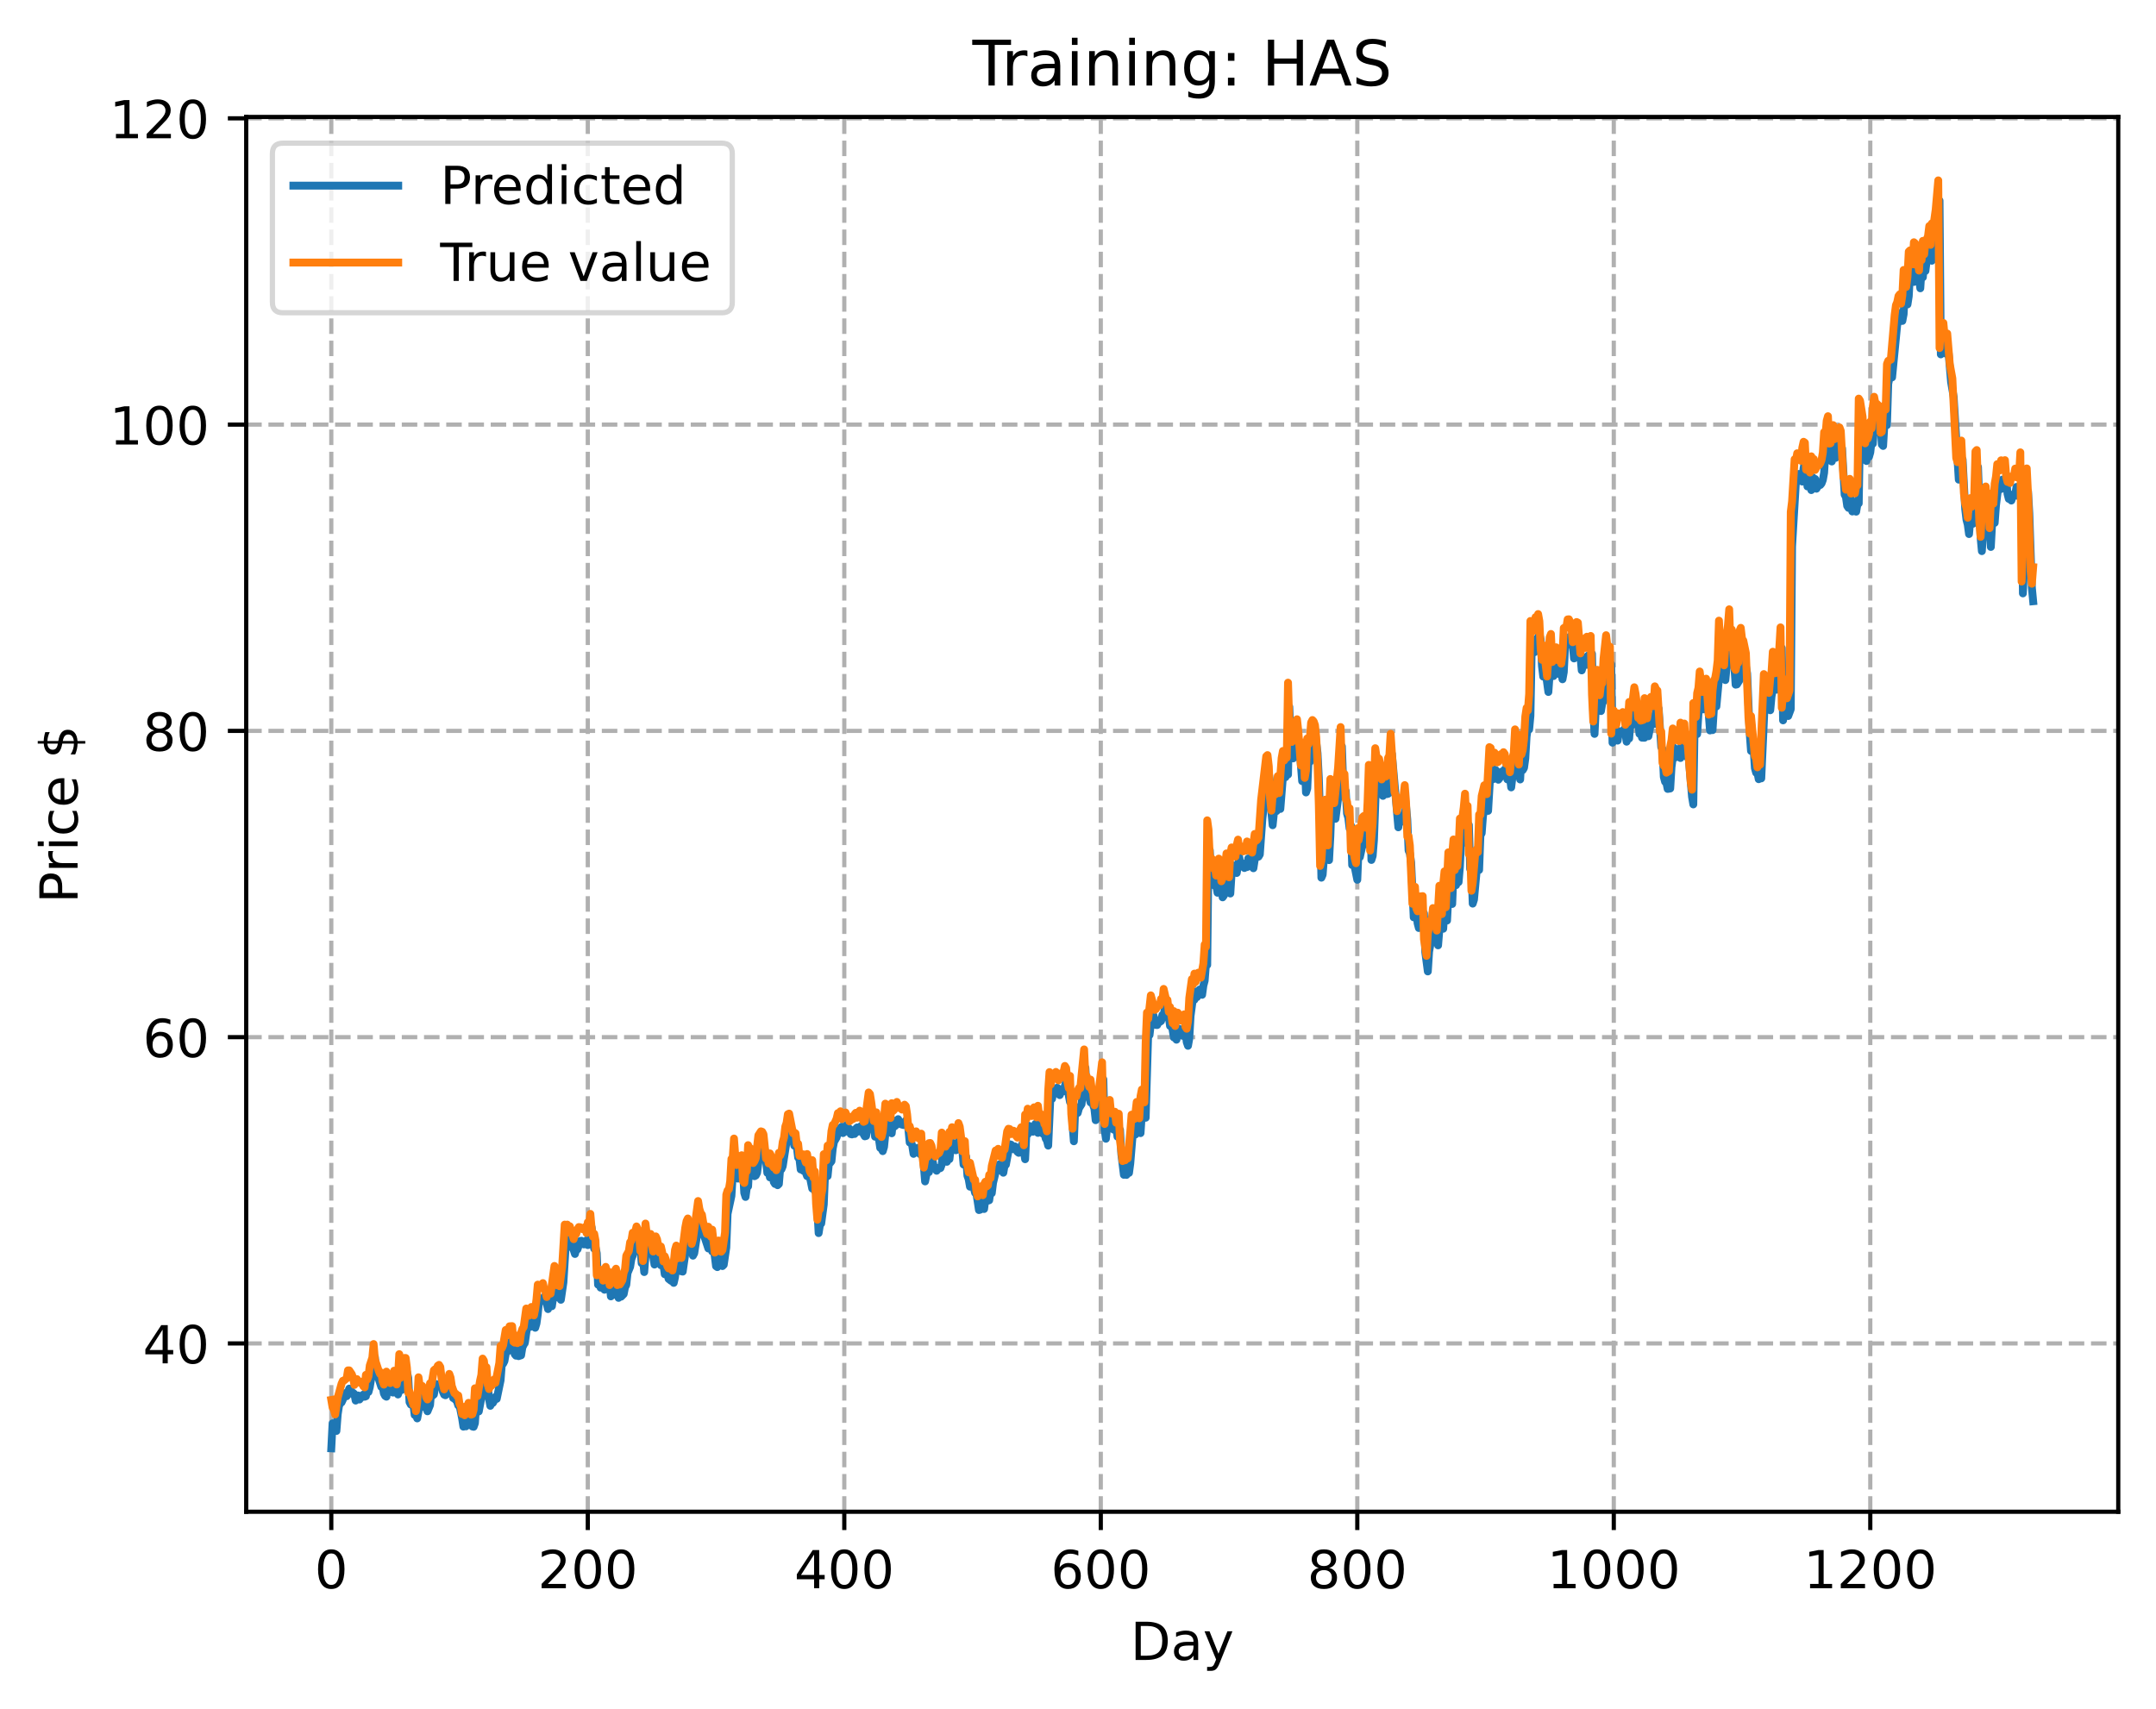 <?xml version="1.0" encoding="utf-8" standalone="no"?>
<!DOCTYPE svg PUBLIC "-//W3C//DTD SVG 1.1//EN"
  "http://www.w3.org/Graphics/SVG/1.1/DTD/svg11.dtd">
<!-- Created with matplotlib (https://matplotlib.org/) -->
<svg height="325.986pt" version="1.1" viewBox="0 0 411.286 325.986" width="411.286pt" xmlns="http://www.w3.org/2000/svg" xmlns:xlink="http://www.w3.org/1999/xlink">
 <defs>
  <style type="text/css">
*{stroke-linecap:butt;stroke-linejoin:round;}
  </style>
 </defs>
 <g id="figure_1">
  <g id="patch_1">
   <path d="M 0 325.986 
L 411.286 325.986 
L 411.286 0 
L 0 0 
z
" style="fill:#ffffff;"/>
  </g>
  <g id="axes_1">
   <g id="patch_2">
    <path d="M 46.966 288.43 
L 404.086 288.43 
L 404.086 22.318 
L 46.966 22.318 
z
" style="fill:#ffffff;"/>
   </g>
   <g id="matplotlib.axis_1">
    <g id="xtick_1">
     <g id="line2d_1">
      <path clip-path="url(#p8bde0f3383)" d="M 63.198 288.43 
L 63.198 22.318 
" style="fill:none;stroke:#b0b0b0;stroke-dasharray:2.96,1.28;stroke-dashoffset:0;stroke-width:0.8;"/>
     </g>
     <g id="line2d_2">
      <defs>
       <path d="M 0 0 
L 0 3.5 
" id="mb812833dc4" style="stroke:#000000;stroke-width:0.8;"/>
      </defs>
      <g>
       <use style="stroke:#000000;stroke-width:0.8;" x="63.198" xlink:href="#mb812833dc4" y="288.43"/>
      </g>
     </g>
     <g id="text_1">
      <!-- 0 -->
      <defs>
       <path d="M 31.781 66.406 
Q 24.172 66.406 20.328 58.906 
Q 16.5 51.422 16.5 36.375 
Q 16.5 21.391 20.328 13.891 
Q 24.172 6.391 31.781 6.391 
Q 39.453 6.391 43.281 13.891 
Q 47.125 21.391 47.125 36.375 
Q 47.125 51.422 43.281 58.906 
Q 39.453 66.406 31.781 66.406 
z
M 31.781 74.219 
Q 44.047 74.219 50.516 64.516 
Q 56.984 54.828 56.984 36.375 
Q 56.984 17.969 50.516 8.266 
Q 44.047 -1.422 31.781 -1.422 
Q 19.531 -1.422 13.062 8.266 
Q 6.594 17.969 6.594 36.375 
Q 6.594 54.828 13.062 64.516 
Q 19.531 74.219 31.781 74.219 
z
" id="DejaVuSans-48"/>
      </defs>
      <g transform="translate(60.017 303.029)scale(0.1 -0.1)">
       <use xlink:href="#DejaVuSans-48"/>
      </g>
     </g>
    </g>
    <g id="xtick_2">
     <g id="line2d_3">
      <path clip-path="url(#p8bde0f3383)" d="M 112.129 288.43 
L 112.129 22.318 
" style="fill:none;stroke:#b0b0b0;stroke-dasharray:2.96,1.28;stroke-dashoffset:0;stroke-width:0.8;"/>
     </g>
     <g id="line2d_4">
      <g>
       <use style="stroke:#000000;stroke-width:0.8;" x="112.129" xlink:href="#mb812833dc4" y="288.43"/>
      </g>
     </g>
     <g id="text_2">
      <!-- 200 -->
      <defs>
       <path d="M 19.188 8.297 
L 53.609 8.297 
L 53.609 0 
L 7.328 0 
L 7.328 8.297 
Q 12.938 14.109 22.625 23.891 
Q 32.328 33.688 34.812 36.531 
Q 39.547 41.844 41.422 45.531 
Q 43.312 49.219 43.312 52.781 
Q 43.312 58.594 39.234 62.25 
Q 35.156 65.922 28.609 65.922 
Q 23.969 65.922 18.812 64.312 
Q 13.672 62.703 7.812 59.422 
L 7.812 69.391 
Q 13.766 71.781 18.938 73 
Q 24.125 74.219 28.422 74.219 
Q 39.75 74.219 46.484 68.547 
Q 53.219 62.891 53.219 53.422 
Q 53.219 48.922 51.531 44.891 
Q 49.859 40.875 45.406 35.406 
Q 44.188 33.984 37.641 27.219 
Q 31.109 20.453 19.188 8.297 
z
" id="DejaVuSans-50"/>
      </defs>
      <g transform="translate(102.585 303.029)scale(0.1 -0.1)">
       <use xlink:href="#DejaVuSans-50"/>
       <use x="63.623" xlink:href="#DejaVuSans-48"/>
       <use x="127.246" xlink:href="#DejaVuSans-48"/>
      </g>
     </g>
    </g>
    <g id="xtick_3">
     <g id="line2d_5">
      <path clip-path="url(#p8bde0f3383)" d="M 161.06 288.43 
L 161.06 22.318 
" style="fill:none;stroke:#b0b0b0;stroke-dasharray:2.96,1.28;stroke-dashoffset:0;stroke-width:0.8;"/>
     </g>
     <g id="line2d_6">
      <g>
       <use style="stroke:#000000;stroke-width:0.8;" x="161.06" xlink:href="#mb812833dc4" y="288.43"/>
      </g>
     </g>
     <g id="text_3">
      <!-- 400 -->
      <defs>
       <path d="M 37.797 64.312 
L 12.891 25.391 
L 37.797 25.391 
z
M 35.203 72.906 
L 47.609 72.906 
L 47.609 25.391 
L 58.016 25.391 
L 58.016 17.188 
L 47.609 17.188 
L 47.609 0 
L 37.797 0 
L 37.797 17.188 
L 4.891 17.188 
L 4.891 26.703 
z
" id="DejaVuSans-52"/>
      </defs>
      <g transform="translate(151.516 303.029)scale(0.1 -0.1)">
       <use xlink:href="#DejaVuSans-52"/>
       <use x="63.623" xlink:href="#DejaVuSans-48"/>
       <use x="127.246" xlink:href="#DejaVuSans-48"/>
      </g>
     </g>
    </g>
    <g id="xtick_4">
     <g id="line2d_7">
      <path clip-path="url(#p8bde0f3383)" d="M 209.99 288.43 
L 209.99 22.318 
" style="fill:none;stroke:#b0b0b0;stroke-dasharray:2.96,1.28;stroke-dashoffset:0;stroke-width:0.8;"/>
     </g>
     <g id="line2d_8">
      <g>
       <use style="stroke:#000000;stroke-width:0.8;" x="209.99" xlink:href="#mb812833dc4" y="288.43"/>
      </g>
     </g>
     <g id="text_4">
      <!-- 600 -->
      <defs>
       <path d="M 33.016 40.375 
Q 26.375 40.375 22.484 35.828 
Q 18.609 31.297 18.609 23.391 
Q 18.609 15.531 22.484 10.953 
Q 26.375 6.391 33.016 6.391 
Q 39.656 6.391 43.531 10.953 
Q 47.406 15.531 47.406 23.391 
Q 47.406 31.297 43.531 35.828 
Q 39.656 40.375 33.016 40.375 
z
M 52.594 71.297 
L 52.594 62.312 
Q 48.875 64.062 45.094 64.984 
Q 41.312 65.922 37.594 65.922 
Q 27.828 65.922 22.672 59.328 
Q 17.531 52.734 16.797 39.406 
Q 19.672 43.656 24.016 45.922 
Q 28.375 48.188 33.594 48.188 
Q 44.578 48.188 50.953 41.516 
Q 57.328 34.859 57.328 23.391 
Q 57.328 12.156 50.688 5.359 
Q 44.047 -1.422 33.016 -1.422 
Q 20.359 -1.422 13.672 8.266 
Q 6.984 17.969 6.984 36.375 
Q 6.984 53.656 15.188 63.938 
Q 23.391 74.219 37.203 74.219 
Q 40.922 74.219 44.703 73.484 
Q 48.484 72.75 52.594 71.297 
z
" id="DejaVuSans-54"/>
      </defs>
      <g transform="translate(200.446 303.029)scale(0.1 -0.1)">
       <use xlink:href="#DejaVuSans-54"/>
       <use x="63.623" xlink:href="#DejaVuSans-48"/>
       <use x="127.246" xlink:href="#DejaVuSans-48"/>
      </g>
     </g>
    </g>
    <g id="xtick_5">
     <g id="line2d_9">
      <path clip-path="url(#p8bde0f3383)" d="M 258.921 288.43 
L 258.921 22.318 
" style="fill:none;stroke:#b0b0b0;stroke-dasharray:2.96,1.28;stroke-dashoffset:0;stroke-width:0.8;"/>
     </g>
     <g id="line2d_10">
      <g>
       <use style="stroke:#000000;stroke-width:0.8;" x="258.921" xlink:href="#mb812833dc4" y="288.43"/>
      </g>
     </g>
     <g id="text_5">
      <!-- 800 -->
      <defs>
       <path d="M 31.781 34.625 
Q 24.75 34.625 20.719 30.859 
Q 16.703 27.094 16.703 20.516 
Q 16.703 13.922 20.719 10.156 
Q 24.75 6.391 31.781 6.391 
Q 38.812 6.391 42.859 10.172 
Q 46.922 13.969 46.922 20.516 
Q 46.922 27.094 42.891 30.859 
Q 38.875 34.625 31.781 34.625 
z
M 21.922 38.812 
Q 15.578 40.375 12.031 44.719 
Q 8.5 49.078 8.5 55.328 
Q 8.5 64.062 14.719 69.141 
Q 20.953 74.219 31.781 74.219 
Q 42.672 74.219 48.875 69.141 
Q 55.078 64.062 55.078 55.328 
Q 55.078 49.078 51.531 44.719 
Q 48 40.375 41.703 38.812 
Q 48.828 37.156 52.797 32.312 
Q 56.781 27.484 56.781 20.516 
Q 56.781 9.906 50.312 4.234 
Q 43.844 -1.422 31.781 -1.422 
Q 19.734 -1.422 13.25 4.234 
Q 6.781 9.906 6.781 20.516 
Q 6.781 27.484 10.781 32.312 
Q 14.797 37.156 21.922 38.812 
z
M 18.312 54.391 
Q 18.312 48.734 21.844 45.562 
Q 25.391 42.391 31.781 42.391 
Q 38.141 42.391 41.719 45.562 
Q 45.312 48.734 45.312 54.391 
Q 45.312 60.062 41.719 63.234 
Q 38.141 66.406 31.781 66.406 
Q 25.391 66.406 21.844 63.234 
Q 18.312 60.062 18.312 54.391 
z
" id="DejaVuSans-56"/>
      </defs>
      <g transform="translate(249.377 303.029)scale(0.1 -0.1)">
       <use xlink:href="#DejaVuSans-56"/>
       <use x="63.623" xlink:href="#DejaVuSans-48"/>
       <use x="127.246" xlink:href="#DejaVuSans-48"/>
      </g>
     </g>
    </g>
    <g id="xtick_6">
     <g id="line2d_11">
      <path clip-path="url(#p8bde0f3383)" d="M 307.851 288.43 
L 307.851 22.318 
" style="fill:none;stroke:#b0b0b0;stroke-dasharray:2.96,1.28;stroke-dashoffset:0;stroke-width:0.8;"/>
     </g>
     <g id="line2d_12">
      <g>
       <use style="stroke:#000000;stroke-width:0.8;" x="307.851" xlink:href="#mb812833dc4" y="288.43"/>
      </g>
     </g>
     <g id="text_6">
      <!-- 1000 -->
      <defs>
       <path d="M 12.406 8.297 
L 28.516 8.297 
L 28.516 63.922 
L 10.984 60.406 
L 10.984 69.391 
L 28.422 72.906 
L 38.281 72.906 
L 38.281 8.297 
L 54.391 8.297 
L 54.391 0 
L 12.406 0 
z
" id="DejaVuSans-49"/>
      </defs>
      <g transform="translate(295.126 303.029)scale(0.1 -0.1)">
       <use xlink:href="#DejaVuSans-49"/>
       <use x="63.623" xlink:href="#DejaVuSans-48"/>
       <use x="127.246" xlink:href="#DejaVuSans-48"/>
       <use x="190.869" xlink:href="#DejaVuSans-48"/>
      </g>
     </g>
    </g>
    <g id="xtick_7">
     <g id="line2d_13">
      <path clip-path="url(#p8bde0f3383)" d="M 356.782 288.43 
L 356.782 22.318 
" style="fill:none;stroke:#b0b0b0;stroke-dasharray:2.96,1.28;stroke-dashoffset:0;stroke-width:0.8;"/>
     </g>
     <g id="line2d_14">
      <g>
       <use style="stroke:#000000;stroke-width:0.8;" x="356.782" xlink:href="#mb812833dc4" y="288.43"/>
      </g>
     </g>
     <g id="text_7">
      <!-- 1200 -->
      <g transform="translate(344.057 303.029)scale(0.1 -0.1)">
       <use xlink:href="#DejaVuSans-49"/>
       <use x="63.623" xlink:href="#DejaVuSans-50"/>
       <use x="127.246" xlink:href="#DejaVuSans-48"/>
       <use x="190.869" xlink:href="#DejaVuSans-48"/>
      </g>
     </g>
    </g>
    <g id="text_8">
     <!-- Day -->
     <defs>
      <path d="M 19.672 64.797 
L 19.672 8.109 
L 31.594 8.109 
Q 46.688 8.109 53.688 14.938 
Q 60.688 21.781 60.688 36.531 
Q 60.688 51.172 53.688 57.984 
Q 46.688 64.797 31.594 64.797 
z
M 9.812 72.906 
L 30.078 72.906 
Q 51.266 72.906 61.172 64.094 
Q 71.094 55.281 71.094 36.531 
Q 71.094 17.672 61.125 8.828 
Q 51.172 0 30.078 0 
L 9.812 0 
z
" id="DejaVuSans-68"/>
      <path d="M 34.281 27.484 
Q 23.391 27.484 19.188 25 
Q 14.984 22.516 14.984 16.5 
Q 14.984 11.719 18.141 8.906 
Q 21.297 6.109 26.703 6.109 
Q 34.188 6.109 38.703 11.406 
Q 43.219 16.703 43.219 25.484 
L 43.219 27.484 
z
M 52.203 31.203 
L 52.203 0 
L 43.219 0 
L 43.219 8.297 
Q 40.141 3.328 35.547 0.953 
Q 30.953 -1.422 24.312 -1.422 
Q 15.922 -1.422 10.953 3.297 
Q 6 8.016 6 15.922 
Q 6 25.141 12.172 29.828 
Q 18.359 34.516 30.609 34.516 
L 43.219 34.516 
L 43.219 35.406 
Q 43.219 41.609 39.141 45 
Q 35.062 48.391 27.688 48.391 
Q 23 48.391 18.547 47.266 
Q 14.109 46.141 10.016 43.891 
L 10.016 52.203 
Q 14.938 54.109 19.578 55.047 
Q 24.219 56 28.609 56 
Q 40.484 56 46.344 49.844 
Q 52.203 43.703 52.203 31.203 
z
" id="DejaVuSans-97"/>
      <path d="M 32.172 -5.078 
Q 28.375 -14.844 24.75 -17.812 
Q 21.141 -20.797 15.094 -20.797 
L 7.906 -20.797 
L 7.906 -13.281 
L 13.188 -13.281 
Q 16.891 -13.281 18.938 -11.516 
Q 21 -9.766 23.484 -3.219 
L 25.094 0.875 
L 2.984 54.688 
L 12.5 54.688 
L 29.594 11.922 
L 46.688 54.688 
L 56.203 54.688 
z
" id="DejaVuSans-121"/>
     </defs>
     <g transform="translate(215.652 316.707)scale(0.1 -0.1)">
      <use xlink:href="#DejaVuSans-68"/>
      <use x="77.002" xlink:href="#DejaVuSans-97"/>
      <use x="138.281" xlink:href="#DejaVuSans-121"/>
     </g>
    </g>
   </g>
   <g id="matplotlib.axis_2">
    <g id="ytick_1">
     <g id="line2d_15">
      <path clip-path="url(#p8bde0f3383)" d="M 46.966 256.318 
L 404.086 256.318 
" style="fill:none;stroke:#b0b0b0;stroke-dasharray:2.96,1.28;stroke-dashoffset:0;stroke-width:0.8;"/>
     </g>
     <g id="line2d_16">
      <defs>
       <path d="M 0 0 
L -3.5 0 
" id="m8cdfffe461" style="stroke:#000000;stroke-width:0.8;"/>
      </defs>
      <g>
       <use style="stroke:#000000;stroke-width:0.8;" x="46.966" xlink:href="#m8cdfffe461" y="256.318"/>
      </g>
     </g>
     <g id="text_9">
      <!-- 40 -->
      <g transform="translate(27.241 260.117)scale(0.1 -0.1)">
       <use xlink:href="#DejaVuSans-52"/>
       <use x="63.623" xlink:href="#DejaVuSans-48"/>
      </g>
     </g>
    </g>
    <g id="ytick_2">
     <g id="line2d_17">
      <path clip-path="url(#p8bde0f3383)" d="M 46.966 197.884 
L 404.086 197.884 
" style="fill:none;stroke:#b0b0b0;stroke-dasharray:2.96,1.28;stroke-dashoffset:0;stroke-width:0.8;"/>
     </g>
     <g id="line2d_18">
      <g>
       <use style="stroke:#000000;stroke-width:0.8;" x="46.966" xlink:href="#m8cdfffe461" y="197.884"/>
      </g>
     </g>
     <g id="text_10">
      <!-- 60 -->
      <g transform="translate(27.241 201.683)scale(0.1 -0.1)">
       <use xlink:href="#DejaVuSans-54"/>
       <use x="63.623" xlink:href="#DejaVuSans-48"/>
      </g>
     </g>
    </g>
    <g id="ytick_3">
     <g id="line2d_19">
      <path clip-path="url(#p8bde0f3383)" d="M 46.966 139.449 
L 404.086 139.449 
" style="fill:none;stroke:#b0b0b0;stroke-dasharray:2.96,1.28;stroke-dashoffset:0;stroke-width:0.8;"/>
     </g>
     <g id="line2d_20">
      <g>
       <use style="stroke:#000000;stroke-width:0.8;" x="46.966" xlink:href="#m8cdfffe461" y="139.449"/>
      </g>
     </g>
     <g id="text_11">
      <!-- 80 -->
      <g transform="translate(27.241 143.249)scale(0.1 -0.1)">
       <use xlink:href="#DejaVuSans-56"/>
       <use x="63.623" xlink:href="#DejaVuSans-48"/>
      </g>
     </g>
    </g>
    <g id="ytick_4">
     <g id="line2d_21">
      <path clip-path="url(#p8bde0f3383)" d="M 46.966 81.015 
L 404.086 81.015 
" style="fill:none;stroke:#b0b0b0;stroke-dasharray:2.96,1.28;stroke-dashoffset:0;stroke-width:0.8;"/>
     </g>
     <g id="line2d_22">
      <g>
       <use style="stroke:#000000;stroke-width:0.8;" x="46.966" xlink:href="#m8cdfffe461" y="81.015"/>
      </g>
     </g>
     <g id="text_12">
      <!-- 100 -->
      <g transform="translate(20.878 84.815)scale(0.1 -0.1)">
       <use xlink:href="#DejaVuSans-49"/>
       <use x="63.623" xlink:href="#DejaVuSans-48"/>
       <use x="127.246" xlink:href="#DejaVuSans-48"/>
      </g>
     </g>
    </g>
    <g id="ytick_5">
     <g id="line2d_23">
      <path clip-path="url(#p8bde0f3383)" d="M 46.966 22.581 
L 404.086 22.581 
" style="fill:none;stroke:#b0b0b0;stroke-dasharray:2.96,1.28;stroke-dashoffset:0;stroke-width:0.8;"/>
     </g>
     <g id="line2d_24">
      <g>
       <use style="stroke:#000000;stroke-width:0.8;" x="46.966" xlink:href="#m8cdfffe461" y="22.581"/>
      </g>
     </g>
     <g id="text_13">
      <!-- 120 -->
      <g transform="translate(20.878 26.38)scale(0.1 -0.1)">
       <use xlink:href="#DejaVuSans-49"/>
       <use x="63.623" xlink:href="#DejaVuSans-50"/>
       <use x="127.246" xlink:href="#DejaVuSans-48"/>
      </g>
     </g>
    </g>
    <g id="text_14">
     <!-- Price $ -->
     <defs>
      <path d="M 19.672 64.797 
L 19.672 37.406 
L 32.078 37.406 
Q 38.969 37.406 42.719 40.969 
Q 46.484 44.531 46.484 51.125 
Q 46.484 57.672 42.719 61.234 
Q 38.969 64.797 32.078 64.797 
z
M 9.812 72.906 
L 32.078 72.906 
Q 44.344 72.906 50.609 67.359 
Q 56.891 61.812 56.891 51.125 
Q 56.891 40.328 50.609 34.812 
Q 44.344 29.297 32.078 29.297 
L 19.672 29.297 
L 19.672 0 
L 9.812 0 
z
" id="DejaVuSans-80"/>
      <path d="M 41.109 46.297 
Q 39.594 47.172 37.812 47.578 
Q 36.031 48 33.891 48 
Q 26.266 48 22.188 43.047 
Q 18.109 38.094 18.109 28.812 
L 18.109 0 
L 9.078 0 
L 9.078 54.688 
L 18.109 54.688 
L 18.109 46.188 
Q 20.953 51.172 25.484 53.578 
Q 30.031 56 36.531 56 
Q 37.453 56 38.578 55.875 
Q 39.703 55.766 41.062 55.516 
z
" id="DejaVuSans-114"/>
      <path d="M 9.422 54.688 
L 18.406 54.688 
L 18.406 0 
L 9.422 0 
z
M 9.422 75.984 
L 18.406 75.984 
L 18.406 64.594 
L 9.422 64.594 
z
" id="DejaVuSans-105"/>
      <path d="M 48.781 52.594 
L 48.781 44.188 
Q 44.969 46.297 41.141 47.344 
Q 37.312 48.391 33.406 48.391 
Q 24.656 48.391 19.812 42.844 
Q 14.984 37.312 14.984 27.297 
Q 14.984 17.281 19.812 11.734 
Q 24.656 6.203 33.406 6.203 
Q 37.312 6.203 41.141 7.25 
Q 44.969 8.297 48.781 10.406 
L 48.781 2.094 
Q 45.016 0.344 40.984 -0.531 
Q 36.969 -1.422 32.422 -1.422 
Q 20.062 -1.422 12.781 6.344 
Q 5.516 14.109 5.516 27.297 
Q 5.516 40.672 12.859 48.328 
Q 20.219 56 33.016 56 
Q 37.156 56 41.109 55.141 
Q 45.062 54.297 48.781 52.594 
z
" id="DejaVuSans-99"/>
      <path d="M 56.203 29.594 
L 56.203 25.203 
L 14.891 25.203 
Q 15.484 15.922 20.484 11.062 
Q 25.484 6.203 34.422 6.203 
Q 39.594 6.203 44.453 7.469 
Q 49.312 8.734 54.109 11.281 
L 54.109 2.781 
Q 49.266 0.734 44.188 -0.344 
Q 39.109 -1.422 33.891 -1.422 
Q 20.797 -1.422 13.156 6.188 
Q 5.516 13.812 5.516 26.812 
Q 5.516 40.234 12.766 48.109 
Q 20.016 56 32.328 56 
Q 43.359 56 49.781 48.891 
Q 56.203 41.797 56.203 29.594 
z
M 47.219 32.234 
Q 47.125 39.594 43.094 43.984 
Q 39.062 48.391 32.422 48.391 
Q 24.906 48.391 20.391 44.141 
Q 15.875 39.891 15.188 32.172 
z
" id="DejaVuSans-101"/>
      <path id="DejaVuSans-32"/>
      <path d="M 33.797 -14.703 
L 28.906 -14.703 
L 28.859 0 
Q 23.734 0.094 18.609 1.188 
Q 13.484 2.297 8.297 4.5 
L 8.297 13.281 
Q 13.281 10.156 18.375 8.562 
Q 23.484 6.984 28.906 6.938 
L 28.906 29.203 
Q 18.109 30.953 13.203 35.156 
Q 8.297 39.359 8.297 46.688 
Q 8.297 54.641 13.625 59.219 
Q 18.953 63.812 28.906 64.5 
L 28.906 75.984 
L 33.797 75.984 
L 33.797 64.656 
Q 38.328 64.453 42.578 63.688 
Q 46.828 62.938 50.875 61.625 
L 50.875 53.078 
Q 46.828 55.125 42.547 56.25 
Q 38.281 57.375 33.797 57.562 
L 33.797 36.719 
Q 44.875 35.016 50.094 30.609 
Q 55.328 26.219 55.328 18.609 
Q 55.328 10.359 49.781 5.594 
Q 44.234 0.828 33.797 0.094 
z
M 28.906 37.594 
L 28.906 57.625 
Q 23.25 56.984 20.266 54.391 
Q 17.281 51.812 17.281 47.516 
Q 17.281 43.312 20.031 40.969 
Q 22.797 38.625 28.906 37.594 
z
M 33.797 28.219 
L 33.797 7.078 
Q 39.984 7.906 43.141 10.594 
Q 46.297 13.281 46.297 17.672 
Q 46.297 21.969 43.281 24.5 
Q 40.281 27.047 33.797 28.219 
z
" id="DejaVuSans-36"/>
     </defs>
     <g transform="translate(14.798 172.342)rotate(-90)scale(0.1 -0.1)">
      <use xlink:href="#DejaVuSans-80"/>
      <use x="58.553" xlink:href="#DejaVuSans-114"/>
      <use x="99.666" xlink:href="#DejaVuSans-105"/>
      <use x="127.449" xlink:href="#DejaVuSans-99"/>
      <use x="182.43" xlink:href="#DejaVuSans-101"/>
      <use x="243.953" xlink:href="#DejaVuSans-32"/>
      <use x="275.74" xlink:href="#DejaVuSans-36"/>
     </g>
    </g>
   </g>
   <g id="line2d_25">
    <path clip-path="url(#p8bde0f3383)" d="M 63.198 276.334 
L 63.443 271.56 
L 63.688 272.375 
L 63.932 272.533 
L 64.177 273.022 
L 64.422 269.854 
L 64.666 268.257 
L 64.911 267.735 
L 65.156 267.576 
L 65.4 267.056 
L 65.645 265.949 
L 65.89 265.785 
L 66.134 266.393 
L 66.623 264.934 
L 66.868 265.041 
L 67.113 265.925 
L 67.357 265.744 
L 67.602 265.957 
L 67.847 267.222 
L 68.336 266.253 
L 68.581 267.019 
L 68.825 266.54 
L 69.07 266.58 
L 69.315 266.076 
L 69.559 266.492 
L 69.804 266.399 
L 70.049 264.628 
L 70.293 265.586 
L 70.538 264.676 
L 71.027 261.681 
L 71.272 260.94 
L 71.517 258.931 
L 71.761 261.563 
L 72.74 264.62 
L 72.984 264.443 
L 73.229 265.869 
L 73.474 266.331 
L 73.718 266.483 
L 73.963 264.357 
L 74.208 264.445 
L 74.452 264.356 
L 74.697 265.527 
L 74.942 265.694 
L 75.186 265.664 
L 75.431 264.47 
L 75.92 266.06 
L 76.165 265.333 
L 76.41 261.375 
L 76.654 265.197 
L 77.388 262.111 
L 77.633 261.749 
L 77.878 262.897 
L 78.122 267.512 
L 78.367 267.983 
L 78.611 267.707 
L 78.856 267.955 
L 79.101 269.972 
L 79.345 269.935 
L 79.59 270.625 
L 79.835 269.315 
L 80.079 265.595 
L 80.324 267.54 
L 80.569 267.728 
L 80.813 267.665 
L 81.058 268.556 
L 81.303 268.025 
L 81.547 269.268 
L 82.037 268.077 
L 82.281 265.145 
L 82.526 266.277 
L 82.771 266.066 
L 83.015 264.644 
L 83.26 264.071 
L 83.505 264.491 
L 84.239 264.056 
L 84.483 265.518 
L 84.728 266.093 
L 84.972 266.208 
L 85.217 265.988 
L 85.706 264.584 
L 85.951 264.224 
L 86.196 264.685 
L 86.44 266.738 
L 86.685 266.843 
L 87.174 267.365 
L 87.419 268.142 
L 87.664 268.162 
L 88.153 270.606 
L 88.398 272.198 
L 88.642 272.068 
L 88.887 272.143 
L 89.132 270.726 
L 89.376 270.855 
L 89.621 270.186 
L 89.866 270.894 
L 90.11 272.166 
L 90.355 272.226 
L 90.599 271.534 
L 90.844 267.977 
L 91.089 268.188 
L 91.333 269.299 
L 91.823 266.724 
L 92.067 265.839 
L 92.312 263.123 
L 92.557 262.924 
L 92.801 264.713 
L 93.046 264.205 
L 93.291 266.952 
L 93.535 268.225 
L 93.78 267.724 
L 94.025 267.67 
L 94.269 267.228 
L 94.514 266.516 
L 94.759 266.897 
L 95.493 263.359 
L 95.737 260.171 
L 95.982 260.184 
L 96.227 259.694 
L 96.716 256.976 
L 96.96 257.769 
L 97.45 255.99 
L 97.939 255.763 
L 98.184 258.364 
L 98.428 258.655 
L 98.673 257.603 
L 98.918 258.743 
L 99.407 258.587 
L 99.652 257.068 
L 100.141 256.107 
L 100.63 252.673 
L 100.875 252.385 
L 101.12 253.169 
L 101.609 251.724 
L 101.854 252.1 
L 102.098 253.331 
L 102.343 252.505 
L 102.587 250.765 
L 102.832 248.157 
L 103.077 248.242 
L 103.321 247.754 
L 103.566 248.104 
L 103.811 247.403 
L 104.055 248.312 
L 104.3 248.767 
L 104.545 249.765 
L 104.789 248.825 
L 105.279 249.221 
L 106.013 244.304 
L 106.257 244.513 
L 106.502 247.573 
L 106.747 246.508 
L 106.991 247.994 
L 107.481 244.663 
L 107.97 236.835 
L 108.215 237.858 
L 108.459 236.519 
L 108.704 237.881 
L 108.948 236.927 
L 109.438 238.504 
L 109.682 239.252 
L 109.927 238.301 
L 110.172 238.361 
L 110.661 236.777 
L 110.906 236.725 
L 111.395 237.43 
L 111.64 237.129 
L 111.884 236.648 
L 112.129 237.556 
L 112.374 235.951 
L 112.618 236.159 
L 112.863 234.15 
L 113.352 238.254 
L 113.597 237.903 
L 113.842 239.115 
L 114.086 245.11 
L 114.331 244.865 
L 114.575 245.682 
L 114.82 245.036 
L 115.065 244.912 
L 115.309 246.075 
L 115.554 245.804 
L 115.799 243.786 
L 116.043 244.958 
L 116.288 244.859 
L 116.533 247.342 
L 116.777 246.418 
L 117.022 247.051 
L 117.267 246.596 
L 117.511 245.508 
L 117.756 245.051 
L 118.001 247.626 
L 118.245 246.345 
L 118.49 247.394 
L 118.979 246.895 
L 119.224 245.656 
L 119.469 245.16 
L 119.713 242.89 
L 120.203 241.718 
L 120.447 240.189 
L 120.692 239.593 
L 120.936 238.182 
L 121.181 238.777 
L 121.426 238.097 
L 121.67 237.015 
L 121.915 237.11 
L 122.16 237.946 
L 122.404 241.01 
L 122.649 240.082 
L 122.894 242.703 
L 123.383 236.371 
L 123.628 237.907 
L 123.872 238.237 
L 124.117 238.298 
L 124.362 238.213 
L 124.851 241.272 
L 125.096 238.936 
L 125.34 238.515 
L 125.585 239.019 
L 126.074 241.397 
L 126.319 240.486 
L 126.563 241.335 
L 126.808 243.117 
L 127.053 242.296 
L 127.297 242.963 
L 127.542 243.996 
L 128.031 244.381 
L 128.276 243.902 
L 128.521 244.769 
L 128.765 243.701 
L 129.01 241.428 
L 129.255 240.399 
L 129.499 242.423 
L 130.233 242.618 
L 131.212 235.927 
L 131.457 235.35 
L 131.701 237.806 
L 131.946 237.882 
L 132.191 239.576 
L 132.435 239.12 
L 133.169 234.42 
L 133.414 232.32 
L 134.148 234.6 
L 134.392 235.985 
L 135.126 238.202 
L 135.371 237.094 
L 135.616 237.577 
L 135.86 238.769 
L 136.105 237.7 
L 136.594 241.578 
L 136.839 241.759 
L 137.328 239.851 
L 137.573 240.296 
L 137.818 241.557 
L 138.062 241.318 
L 138.551 238.025 
L 138.796 231.603 
L 139.53 228.179 
L 139.775 224.193 
L 140.019 223.733 
L 140.264 220.254 
L 140.753 224.868 
L 140.998 224.327 
L 141.243 223.489 
L 141.487 223.731 
L 141.732 223.223 
L 141.977 227.607 
L 142.221 228.371 
L 142.466 226.589 
L 142.711 226.354 
L 142.955 221.867 
L 143.445 222.157 
L 143.689 223.825 
L 143.934 224.412 
L 144.178 224.273 
L 144.423 223.77 
L 144.912 219.985 
L 145.157 219.587 
L 145.402 219.548 
L 145.646 219.049 
L 145.891 219.326 
L 146.38 223.783 
L 146.625 223.189 
L 146.87 224.643 
L 147.114 223.135 
L 147.359 223.508 
L 147.604 225.51 
L 147.848 225.893 
L 148.093 224.969 
L 148.338 226.13 
L 148.582 225.897 
L 148.827 222.973 
L 149.072 223.097 
L 149.316 222.503 
L 150.05 217.807 
L 150.295 216.975 
L 150.539 215.333 
L 150.784 215.014 
L 151.518 218.589 
L 151.763 218.593 
L 152.007 218.817 
L 152.252 220.861 
L 152.497 221.04 
L 152.741 223.127 
L 152.986 223.116 
L 153.231 223.366 
L 153.475 223.075 
L 153.965 224.402 
L 154.209 223.165 
L 154.943 226.768 
L 155.188 224.514 
L 155.433 227.207 
L 155.677 226.361 
L 156.166 235.271 
L 156.411 233.712 
L 156.656 233.44 
L 157.145 229.803 
L 157.39 223.964 
L 157.634 223.315 
L 157.879 224.394 
L 158.124 221.948 
L 158.368 221.88 
L 158.613 221.558 
L 158.858 219.109 
L 159.102 217.862 
L 159.592 217.019 
L 160.081 215.326 
L 160.326 215.329 
L 160.57 214.96 
L 160.815 216.186 
L 161.06 215.75 
L 161.304 215.911 
L 161.549 214.662 
L 161.794 215.358 
L 162.038 215.347 
L 162.283 216.383 
L 162.527 216.443 
L 162.772 216.253 
L 163.017 216.362 
L 163.261 215.362 
L 163.506 215.11 
L 163.751 215.905 
L 163.995 215.652 
L 164.24 214.845 
L 164.485 215.294 
L 164.729 216.378 
L 164.974 216.805 
L 165.219 216.736 
L 165.953 211.562 
L 166.197 211.706 
L 166.442 213.175 
L 166.931 216.878 
L 167.176 216.776 
L 167.421 215.625 
L 167.91 219.011 
L 168.154 219.15 
L 168.399 219.633 
L 168.644 218.815 
L 169.133 214 
L 169.378 214.403 
L 169.622 215.278 
L 169.867 215.614 
L 170.112 216.224 
L 170.356 213.753 
L 170.601 214.949 
L 170.846 214.751 
L 171.09 213.786 
L 171.335 213.524 
L 171.824 214.488 
L 172.314 214.643 
L 172.803 213.792 
L 173.048 214.069 
L 173.292 215.52 
L 173.537 217.988 
L 173.782 217.759 
L 174.026 218.623 
L 174.271 220.151 
L 174.515 219.414 
L 174.76 219.384 
L 175.005 219.002 
L 175.494 220.181 
L 175.739 220.338 
L 175.983 219.464 
L 176.473 225.411 
L 176.962 223.008 
L 177.207 223.643 
L 177.451 221.442 
L 177.696 221.096 
L 177.941 221.661 
L 178.185 222.839 
L 178.43 222.951 
L 178.675 223.373 
L 178.919 222.838 
L 179.164 222.958 
L 179.409 222.86 
L 179.653 222.167 
L 179.898 219.184 
L 180.142 219.6 
L 180.387 221.002 
L 180.632 221.665 
L 180.876 220.796 
L 181.121 221.161 
L 181.366 219.061 
L 181.61 219.181 
L 181.855 218.078 
L 182.1 219.353 
L 182.344 219.466 
L 182.589 218.039 
L 182.834 218.847 
L 183.078 217.247 
L 183.323 217.553 
L 183.568 219.334 
L 183.812 222.191 
L 184.302 220.671 
L 184.546 224.32 
L 184.791 225.003 
L 185.036 226.417 
L 185.28 224.776 
L 186.014 227.595 
L 186.259 227.669 
L 186.748 230.872 
L 186.993 230.799 
L 187.482 229.277 
L 187.727 230.673 
L 187.971 228.86 
L 188.216 228.29 
L 188.461 229.085 
L 188.705 229.005 
L 188.95 227.236 
L 189.195 227.655 
L 189.439 225.68 
L 190.173 222.662 
L 190.418 222.836 
L 190.663 222.133 
L 190.907 223.351 
L 191.152 223.376 
L 191.397 223.753 
L 191.641 222.373 
L 191.886 222.236 
L 192.62 218.322 
L 192.864 218.378 
L 193.109 219.213 
L 193.354 219.271 
L 193.598 218.719 
L 194.088 219.754 
L 194.332 219.951 
L 194.577 219.124 
L 194.822 218.737 
L 195.066 218.121 
L 195.556 221.175 
L 195.8 216.136 
L 196.045 216.424 
L 196.29 214.802 
L 196.534 215.371 
L 196.779 215.55 
L 197.024 215.932 
L 197.513 214.43 
L 198.002 216.152 
L 198.247 214.171 
L 198.491 215.739 
L 198.736 215.486 
L 198.981 216.337 
L 199.225 216.015 
L 199.47 217.211 
L 199.715 217.607 
L 199.959 218.579 
L 200.449 207.657 
L 200.693 209.664 
L 200.938 208.298 
L 201.183 207.916 
L 201.427 208.543 
L 201.672 207.519 
L 201.917 207.757 
L 202.161 208.939 
L 202.651 207.758 
L 202.895 208.204 
L 203.385 206.244 
L 203.629 206.53 
L 203.874 208.961 
L 204.118 210.265 
L 204.363 208.394 
L 204.608 214.691 
L 204.852 217.753 
L 205.097 211.978 
L 205.342 212.38 
L 205.586 212.346 
L 205.831 211.436 
L 206.32 210.679 
L 207.054 203.732 
L 207.299 207.902 
L 207.544 208.435 
L 208.033 210.339 
L 208.278 209.289 
L 208.522 210.816 
L 208.767 211.523 
L 209.012 213.729 
L 209.256 212.015 
L 209.501 212.545 
L 209.746 212.148 
L 210.479 205.93 
L 210.724 215.53 
L 210.969 217.269 
L 211.213 214.948 
L 211.458 214.663 
L 211.703 214.066 
L 211.947 213.061 
L 212.192 215.17 
L 212.437 215.526 
L 212.681 215.464 
L 212.926 215.042 
L 213.171 216.872 
L 213.415 216.556 
L 213.66 215.572 
L 213.905 220.162 
L 214.394 224.147 
L 214.639 223.677 
L 214.883 224.17 
L 215.128 222.756 
L 215.373 223.787 
L 215.617 221.983 
L 216.106 216.042 
L 216.351 215.891 
L 216.596 216.462 
L 216.84 215.405 
L 217.085 213.376 
L 217.33 215.368 
L 217.574 216.194 
L 217.819 212.471 
L 218.064 210.951 
L 218.553 213.263 
L 219.042 197.008 
L 219.287 197.493 
L 219.776 193.206 
L 220.021 193.684 
L 220.51 195.554 
L 220.755 195.57 
L 221 194.997 
L 221.244 194.977 
L 221.489 194.812 
L 221.734 193.651 
L 221.978 194.14 
L 222.223 191.994 
L 222.712 193.81 
L 222.957 193.942 
L 223.201 195.75 
L 223.446 195.097 
L 223.935 197.946 
L 224.18 195.838 
L 224.425 198.368 
L 224.669 196.65 
L 224.914 196.271 
L 225.159 196.675 
L 225.403 197.502 
L 225.648 197.637 
L 225.893 196.955 
L 226.137 196.735 
L 226.382 198.829 
L 226.627 199.535 
L 226.871 198.159 
L 227.116 193.847 
L 227.605 190.18 
L 227.85 190.75 
L 228.094 189.17 
L 228.339 190.249 
L 228.828 188.804 
L 229.073 188.754 
L 229.318 189.804 
L 229.562 188.038 
L 229.807 187.118 
L 230.052 183.953 
L 230.296 184.111 
L 230.541 162.487 
L 230.786 162.229 
L 231.03 167.336 
L 231.275 167.271 
L 231.52 167.363 
L 231.764 169.028 
L 232.009 168.833 
L 232.254 170.333 
L 232.498 169.779 
L 232.743 167.499 
L 232.988 168.421 
L 233.232 171.208 
L 233.477 170.861 
L 233.722 168.905 
L 233.966 168.555 
L 234.211 166.476 
L 234.7 170.477 
L 234.945 166.592 
L 235.189 165.082 
L 235.679 166.404 
L 235.923 166.562 
L 236.413 163.568 
L 236.657 165.329 
L 236.902 164.902 
L 237.147 164.766 
L 237.391 165.613 
L 237.636 165.094 
L 237.881 165.439 
L 238.125 163.786 
L 238.37 165.207 
L 238.615 165.305 
L 238.859 164.894 
L 239.104 165.657 
L 239.593 162.497 
L 239.838 163.522 
L 240.082 163.443 
L 240.327 163.026 
L 240.816 156.193 
L 241.795 147.81 
L 242.04 147.496 
L 242.284 149.229 
L 242.529 154.92 
L 242.774 157.451 
L 243.018 155.1 
L 243.263 154.542 
L 243.508 154.751 
L 243.752 154.068 
L 243.997 151.761 
L 244.242 154.343 
L 244.731 148.215 
L 244.976 146.743 
L 245.22 148.283 
L 245.465 147.384 
L 245.709 147.785 
L 245.954 134.866 
L 246.199 140.998 
L 246.688 144.693 
L 246.933 143.738 
L 247.177 144.038 
L 247.422 143.96 
L 247.667 140.909 
L 247.911 142.749 
L 248.401 149.037 
L 248.645 146.446 
L 248.89 145.152 
L 249.135 151.198 
L 249.379 150.453 
L 249.624 144.847 
L 249.869 145.381 
L 250.113 144.484 
L 250.358 141.574 
L 250.603 140.903 
L 250.847 141.042 
L 251.092 141.656 
L 251.337 143.702 
L 251.581 148.404 
L 251.826 155.898 
L 252.07 167.459 
L 252.315 166.887 
L 252.56 163.665 
L 252.804 157.352 
L 253.049 156.004 
L 253.294 158.357 
L 253.538 164.109 
L 253.783 159.507 
L 254.028 152.458 
L 254.272 155.997 
L 254.517 153.807 
L 254.762 156.221 
L 255.251 152.392 
L 255.496 150.137 
L 255.985 142.413 
L 256.23 149.389 
L 256.474 151.186 
L 256.719 150.916 
L 256.964 155.211 
L 257.208 156.05 
L 257.453 158.074 
L 257.697 157.469 
L 257.942 165.043 
L 258.187 164.207 
L 258.921 167.859 
L 259.165 162.014 
L 259.41 163.532 
L 260.389 159.056 
L 260.633 159.803 
L 260.878 161.117 
L 261.123 156.761 
L 261.367 149.956 
L 261.612 164.076 
L 261.857 163.299 
L 262.101 160.27 
L 262.591 146.74 
L 262.835 147.806 
L 263.08 148.041 
L 263.325 148.104 
L 263.569 149.251 
L 263.814 151.851 
L 264.058 150.953 
L 264.303 150.911 
L 264.548 151.512 
L 264.792 151.46 
L 265.037 148.292 
L 265.282 147.647 
L 265.526 143.831 
L 266.75 157.847 
L 266.994 155.831 
L 267.239 155.609 
L 267.484 155.87 
L 267.728 156.758 
L 267.973 155.578 
L 268.218 153.664 
L 268.462 156.368 
L 268.707 162.287 
L 268.952 162.808 
L 269.196 164.563 
L 269.685 175.029 
L 269.93 175.053 
L 270.175 172.673 
L 270.419 176.126 
L 270.664 177.063 
L 270.909 176.734 
L 271.153 174.838 
L 271.398 174.357 
L 271.643 174.27 
L 271.887 181.643 
L 272.377 185.346 
L 272.621 181.562 
L 273.111 178.835 
L 273.355 178.915 
L 273.6 176.66 
L 273.845 178.689 
L 274.089 179.241 
L 274.334 180.367 
L 274.579 177.354 
L 274.823 172.654 
L 275.068 174.328 
L 275.313 177.206 
L 275.802 169.593 
L 276.046 175.638 
L 276.536 166.303 
L 277.025 172.476 
L 277.27 166.711 
L 277.514 163.742 
L 277.759 168.888 
L 278.004 165.527 
L 278.248 168.303 
L 278.493 165.385 
L 278.738 160.015 
L 278.982 160.95 
L 279.472 157.5 
L 279.716 155.069 
L 279.961 159.655 
L 280.206 157.399 
L 280.45 165.786 
L 280.695 165.563 
L 280.94 172.406 
L 281.184 171.639 
L 281.673 166.354 
L 281.918 165.618 
L 282.163 165.986 
L 282.407 159.414 
L 282.652 158.962 
L 282.897 155.699 
L 283.386 153.515 
L 283.631 153.314 
L 283.875 154.712 
L 284.365 146.38 
L 284.609 146.211 
L 284.854 148.657 
L 285.099 147.147 
L 285.343 146.939 
L 285.588 148.506 
L 285.833 148.77 
L 286.077 148.466 
L 286.322 147.343 
L 286.567 147.173 
L 286.811 147.498 
L 287.056 146.78 
L 287.301 147.075 
L 287.545 148.701 
L 287.79 148.129 
L 288.034 148.121 
L 288.279 150.23 
L 288.524 148.197 
L 288.768 148.155 
L 289.013 146.899 
L 289.258 142.728 
L 289.502 144.816 
L 289.747 143.755 
L 289.992 148.719 
L 290.236 143.879 
L 290.481 146.936 
L 290.726 146.509 
L 290.97 144.742 
L 291.215 140.555 
L 291.46 138.791 
L 291.704 139.19 
L 291.949 136.59 
L 292.194 123.628 
L 292.438 122.853 
L 292.683 124.461 
L 292.928 123.597 
L 293.172 121.83 
L 293.417 121.814 
L 293.661 120.89 
L 293.906 122.038 
L 294.151 127.072 
L 294.395 129.095 
L 294.64 126.69 
L 295.374 132.027 
L 295.863 125.115 
L 296.108 124.25 
L 296.353 128.993 
L 296.597 127.222 
L 296.842 127.526 
L 297.087 126.443 
L 297.331 128.579 
L 297.576 128.041 
L 297.821 128.223 
L 298.065 129.601 
L 298.31 128.249 
L 298.555 123.524 
L 298.799 123.026 
L 299.044 123.015 
L 299.289 121.614 
L 299.533 121.434 
L 299.778 121.963 
L 300.022 123.018 
L 300.267 125.628 
L 300.512 124.67 
L 300.756 122.746 
L 301.001 122.221 
L 301.246 122.356 
L 301.735 127.907 
L 301.98 127.022 
L 302.224 125.425 
L 302.469 125.61 
L 302.714 126.846 
L 302.958 125.062 
L 303.203 125.715 
L 303.448 125.688 
L 303.692 124.74 
L 303.937 135.495 
L 304.182 140.025 
L 304.426 134.906 
L 304.671 133.693 
L 304.916 131.273 
L 305.16 131.482 
L 305.405 135.669 
L 305.649 134.2 
L 305.894 133.798 
L 306.383 127.052 
L 306.628 124.875 
L 306.873 126.511 
L 307.117 127.392 
L 307.362 126.739 
L 307.607 141.702 
L 307.851 139.602 
L 308.096 138.653 
L 308.341 139.687 
L 308.585 141.307 
L 308.83 139.502 
L 309.075 140.001 
L 309.564 139.835 
L 309.809 139.155 
L 310.053 139.747 
L 310.298 141.51 
L 310.543 140.368 
L 310.787 140.907 
L 311.032 137.525 
L 311.277 137.68 
L 311.521 138.29 
L 312.01 134.65 
L 312.255 135.657 
L 312.5 137.392 
L 312.744 140.006 
L 312.989 139.713 
L 313.234 140.745 
L 313.723 140.755 
L 313.968 136.978 
L 314.457 140.472 
L 315.191 136.667 
L 315.436 137.687 
L 315.68 138.129 
L 315.925 134.695 
L 316.17 135.089 
L 316.414 135.206 
L 316.904 142.549 
L 317.148 142.919 
L 317.393 148.235 
L 317.637 149.16 
L 317.882 149.31 
L 318.127 150.521 
L 318.616 150.444 
L 318.861 146.37 
L 319.35 142.663 
L 319.595 144.516 
L 319.839 143.257 
L 320.329 144.443 
L 320.573 144.622 
L 320.818 141.436 
L 321.063 141.621 
L 321.307 141.539 
L 321.552 141.313 
L 321.797 144.402 
L 322.041 143.331 
L 322.775 152.019 
L 323.02 153.48 
L 323.265 138.661 
L 323.509 138.583 
L 323.754 140.062 
L 323.998 136.22 
L 324.243 134.841 
L 324.488 132.167 
L 324.732 133.195 
L 324.977 135.344 
L 325.222 134.708 
L 325.466 133.331 
L 325.711 132.871 
L 326.2 139.367 
L 326.445 138.929 
L 326.69 139.303 
L 326.934 135.424 
L 327.179 133.342 
L 327.424 134.796 
L 327.913 129.487 
L 328.158 122.116 
L 328.402 126.198 
L 328.647 126.914 
L 328.892 125.358 
L 329.136 129.753 
L 329.625 124.626 
L 329.87 122.953 
L 330.115 120.008 
L 330.359 126.238 
L 330.604 123.626 
L 331.093 130.63 
L 331.338 130.584 
L 331.827 129.793 
L 332.072 124.103 
L 332.317 123.378 
L 332.561 125.354 
L 333.051 127.104 
L 333.295 128.505 
L 333.785 140.018 
L 334.029 143.275 
L 334.274 140.246 
L 334.519 142.693 
L 334.763 146.548 
L 335.008 147.437 
L 335.252 147.39 
L 335.497 148.666 
L 335.742 148.113 
L 335.986 148.512 
L 336.72 132.375 
L 336.965 134.089 
L 337.21 134.979 
L 337.454 134.358 
L 337.699 135.511 
L 337.944 132.871 
L 338.188 131.558 
L 338.433 127.938 
L 338.678 129.339 
L 338.922 131.588 
L 339.167 131.113 
L 339.412 131.406 
L 339.901 123.653 
L 340.146 137.441 
L 340.635 133.274 
L 341.124 136.613 
L 341.613 135.301 
L 341.858 104.303 
L 342.592 91.996 
L 342.837 91.918 
L 343.081 90.424 
L 343.326 91.199 
L 343.571 91.052 
L 343.815 91.883 
L 344.06 89.33 
L 344.305 88.021 
L 344.549 88.104 
L 344.794 92.813 
L 345.039 91.146 
L 345.283 91.656 
L 345.528 93.506 
L 345.773 91.045 
L 346.017 92.127 
L 346.262 91.38 
L 346.507 93.243 
L 346.996 92.474 
L 347.24 92.536 
L 347.485 92.232 
L 347.73 91.573 
L 347.974 90.21 
L 348.219 86.3 
L 348.464 86.766 
L 348.708 84.172 
L 348.953 83.375 
L 349.198 87.882 
L 349.442 88.048 
L 349.687 84.936 
L 349.932 84.719 
L 350.176 87.361 
L 350.666 85.439 
L 350.91 85.685 
L 351.155 85.104 
L 351.4 85.539 
L 351.889 94.382 
L 352.134 94.823 
L 352.378 96.531 
L 352.623 96.9 
L 352.868 95.53 
L 353.112 95.223 
L 353.357 97.589 
L 353.601 97.306 
L 353.846 97.257 
L 354.091 97.623 
L 354.335 96.159 
L 354.58 96.043 
L 354.825 81.214 
L 355.069 80.686 
L 355.559 83.273 
L 355.803 86.88 
L 356.048 87.955 
L 356.293 85.655 
L 356.537 87.157 
L 356.782 86.305 
L 357.027 84.163 
L 357.271 84.653 
L 357.516 80.997 
L 357.761 79.154 
L 358.005 79.885 
L 358.25 80.156 
L 358.495 79.978 
L 358.739 80.637 
L 358.984 84.816 
L 359.228 85.085 
L 359.473 80.98 
L 359.718 80.395 
L 359.962 81.115 
L 360.207 73.216 
L 360.452 72.065 
L 360.941 72.003 
L 361.92 61.933 
L 362.164 61.39 
L 362.409 60.11 
L 362.654 59.652 
L 362.898 61.23 
L 363.143 59.939 
L 363.388 55.203 
L 363.632 57.097 
L 363.877 58.084 
L 364.122 56.503 
L 364.366 51.935 
L 364.611 51.408 
L 364.856 51.801 
L 365.1 53.793 
L 365.345 50.008 
L 365.589 49.956 
L 365.834 53.78 
L 366.079 52.915 
L 366.323 55.007 
L 366.568 51.222 
L 366.813 52.905 
L 367.057 49.743 
L 367.302 51.698 
L 367.547 49.69 
L 368.036 48.484 
L 368.281 46.703 
L 368.525 49.747 
L 368.77 46.265 
L 369.015 46.773 
L 369.504 43.587 
L 369.993 38.281 
L 370.238 67.614 
L 370.483 65.702 
L 370.727 66.224 
L 370.972 64.93 
L 371.216 67.471 
L 371.461 67.526 
L 371.706 67.203 
L 372.195 72.911 
L 372.684 75.715 
L 373.663 91.518 
L 373.908 89.899 
L 374.152 89.39 
L 374.397 87.677 
L 374.886 97.107 
L 375.131 99.161 
L 375.376 100.103 
L 375.62 101.895 
L 375.865 99.047 
L 376.11 98.613 
L 376.354 99.937 
L 376.599 99.458 
L 376.844 98.26 
L 377.088 90.188 
L 377.333 89.103 
L 377.822 102.502 
L 378.067 105.153 
L 378.556 97.161 
L 378.801 99.138 
L 379.045 96.922 
L 379.29 98.988 
L 379.535 99.927 
L 379.779 104.358 
L 380.024 99.862 
L 380.269 98.038 
L 380.513 99.761 
L 380.758 96.463 
L 381.247 92.468 
L 381.492 92.79 
L 381.737 93.3 
L 381.981 91.507 
L 382.226 91.545 
L 382.471 91.899 
L 382.715 91.343 
L 382.96 94.213 
L 383.204 95.182 
L 383.449 94.337 
L 383.694 95.501 
L 383.938 94.744 
L 384.183 94.674 
L 384.428 94.364 
L 384.672 92.901 
L 384.917 94.602 
L 385.162 94.201 
L 385.406 94.338 
L 385.651 90.4 
L 385.896 113.217 
L 386.385 101.492 
L 386.63 99.715 
L 386.874 93.752 
L 387.119 97.915 
L 387.608 112.135 
L 387.853 114.712 
L 387.853 114.712 
" style="fill:none;stroke:#1f77b4;stroke-linecap:square;stroke-width:1.5;"/>
   </g>
   <g id="line2d_26">
    <path clip-path="url(#p8bde0f3383)" d="M 63.198 267.099 
L 63.443 268.53 
L 63.688 268.939 
L 63.932 269.874 
L 64.422 266.66 
L 65.156 264.002 
L 65.4 263.447 
L 65.645 263.388 
L 66.134 262.979 
L 66.379 261.46 
L 66.623 261.46 
L 67.113 262.19 
L 67.357 262.891 
L 67.602 264.235 
L 68.091 263.125 
L 68.336 263.622 
L 68.581 263.622 
L 68.825 263.914 
L 69.07 263.593 
L 69.315 264.498 
L 69.559 264.703 
L 69.804 262.307 
L 70.049 263.213 
L 70.293 262.599 
L 70.538 260.525 
L 71.027 259.035 
L 71.272 256.435 
L 71.517 259.356 
L 72.251 261.577 
L 72.495 262.132 
L 72.74 261.869 
L 72.984 263.534 
L 73.229 264.177 
L 73.718 261.694 
L 73.963 262.424 
L 74.208 262.745 
L 74.452 263.885 
L 74.697 263.739 
L 74.942 262.862 
L 75.186 261.518 
L 75.431 263.417 
L 75.676 264.148 
L 75.92 262.716 
L 76.165 258.363 
L 76.41 262.891 
L 76.899 259.356 
L 77.144 259.093 
L 77.388 259.093 
L 77.633 261.022 
L 77.878 265.726 
L 78.122 265.521 
L 78.856 268.034 
L 79.101 267.04 
L 79.345 269.232 
L 79.59 267.508 
L 79.835 262.775 
L 80.079 264.469 
L 80.324 264.352 
L 80.569 264.44 
L 80.813 265.229 
L 81.058 265.141 
L 81.303 266.602 
L 81.547 267.011 
L 81.792 266.69 
L 82.037 263.914 
L 82.281 264.323 
L 82.771 261.431 
L 83.015 261.226 
L 83.26 261.285 
L 83.505 260.583 
L 83.749 260.408 
L 83.994 260.817 
L 84.239 263.038 
L 84.728 265.083 
L 85.462 263.33 
L 85.706 262.132 
L 85.951 262.833 
L 86.196 264.498 
L 86.685 265.813 
L 86.93 265.901 
L 87.174 266.339 
L 87.419 266.251 
L 87.664 267.888 
L 87.908 268.326 
L 88.153 269.787 
L 88.398 269.29 
L 88.642 270.02 
L 88.887 268.297 
L 89.132 268.53 
L 89.376 267.654 
L 89.866 269.904 
L 90.11 269.816 
L 90.355 268.939 
L 90.599 264.878 
L 90.844 265.404 
L 91.089 266.368 
L 91.578 263.417 
L 91.823 262.336 
L 92.067 259.21 
L 92.312 259.619 
L 92.557 261.81 
L 92.801 260.846 
L 93.046 264.177 
L 93.291 265.024 
L 93.535 264.44 
L 93.78 264.382 
L 94.025 264.002 
L 94.269 263.184 
L 94.514 263.826 
L 95.248 260.057 
L 95.493 256.785 
L 95.737 257.223 
L 95.982 256.639 
L 96.471 253.747 
L 96.716 254.769 
L 97.205 253.045 
L 97.694 253.016 
L 97.939 255.996 
L 98.184 256.172 
L 98.428 254.798 
L 98.673 256.259 
L 98.918 255.996 
L 99.162 256.084 
L 99.407 254.272 
L 99.652 253.542 
L 99.896 253.221 
L 100.386 249.656 
L 100.63 250.036 
L 100.875 251.029 
L 101.12 249.802 
L 101.364 249.364 
L 101.609 249.831 
L 101.854 250.971 
L 102.098 249.773 
L 102.343 247.874 
L 102.587 245.098 
L 102.832 245.595 
L 103.077 245.128 
L 103.321 245.595 
L 103.566 244.806 
L 103.811 245.916 
L 104.055 246.413 
L 104.3 247.465 
L 104.545 246.209 
L 105.034 246.822 
L 105.768 241.534 
L 106.013 241.972 
L 106.257 245.215 
L 106.502 243.667 
L 106.747 245.39 
L 107.236 241.651 
L 107.725 233.645 
L 107.97 235.048 
L 108.215 233.645 
L 108.459 235.077 
L 108.704 233.967 
L 109.438 236.421 
L 109.682 235.223 
L 109.927 235.427 
L 110.172 234.522 
L 110.416 234.113 
L 110.661 234.142 
L 111.15 234.522 
L 111.395 234.376 
L 111.64 234.083 
L 111.884 235.252 
L 112.129 233.207 
L 112.374 233.821 
L 112.618 231.6 
L 112.863 234.463 
L 113.108 235.953 
L 113.352 235.398 
L 113.597 236.684 
L 113.842 243.316 
L 114.086 242.206 
L 114.331 243.228 
L 114.575 242.264 
L 114.82 242.702 
L 115.065 244.339 
L 115.309 244.105 
L 115.554 241.709 
L 115.799 242.907 
L 116.043 242.586 
L 116.288 245.186 
L 116.533 243.696 
L 116.777 244.368 
L 117.022 243.725 
L 117.267 242.469 
L 117.511 242.06 
L 117.756 245.186 
L 118.001 243.637 
L 118.245 245.069 
L 118.735 244.251 
L 118.979 242.79 
L 119.224 242.206 
L 119.469 239.576 
L 119.958 238.7 
L 120.203 237.005 
L 120.447 236.713 
L 120.692 235.194 
L 120.936 236.012 
L 121.426 233.996 
L 121.67 234.551 
L 121.915 235.398 
L 122.16 238.7 
L 122.404 237.385 
L 122.649 240.599 
L 123.138 233.441 
L 123.383 235.515 
L 123.872 235.632 
L 124.117 235.427 
L 124.362 237.619 
L 124.606 238.787 
L 124.851 235.983 
L 125.096 235.895 
L 125.34 236.45 
L 125.83 238.992 
L 126.074 237.823 
L 126.319 238.904 
L 126.563 240.687 
L 126.808 239.693 
L 127.053 240.394 
L 127.297 241.592 
L 127.542 242.001 
L 127.787 242.031 
L 128.031 241.475 
L 128.276 242.41 
L 128.521 240.949 
L 128.765 238.466 
L 129.01 237.648 
L 129.255 240.073 
L 129.499 239.839 
L 129.744 239.868 
L 129.989 240.015 
L 130.723 234.23 
L 130.967 232.973 
L 131.212 232.477 
L 131.457 235.369 
L 131.701 235.398 
L 131.946 237.327 
L 132.191 236.392 
L 133.169 229.146 
L 133.414 230.636 
L 133.658 231.425 
L 133.903 231.746 
L 134.148 233.236 
L 134.882 235.457 
L 135.126 234.054 
L 135.616 235.953 
L 135.86 234.609 
L 136.35 238.992 
L 136.594 238.817 
L 137.084 236.684 
L 137.328 237.268 
L 137.573 238.817 
L 137.818 238.495 
L 138.307 235.164 
L 138.551 227.919 
L 138.796 227.13 
L 139.041 226.896 
L 139.285 225.435 
L 139.53 221.111 
L 139.775 220.877 
L 140.019 217.225 
L 140.264 220.527 
L 140.509 222.28 
L 140.753 221.725 
L 140.998 220.556 
L 141.243 220.994 
L 141.487 220.41 
L 141.732 225.348 
L 141.977 225.698 
L 142.221 223.448 
L 142.466 223.448 
L 142.711 218.482 
L 142.955 219.124 
L 143.2 219.124 
L 143.445 221.023 
L 143.689 221.9 
L 143.934 221.549 
L 144.178 220.965 
L 144.668 216.612 
L 145.157 215.852 
L 145.402 215.94 
L 145.646 216.407 
L 146.136 221.053 
L 146.38 220.176 
L 146.625 221.958 
L 146.87 220.059 
L 147.114 220.527 
L 147.359 222.397 
L 147.604 222.776 
L 147.848 221.958 
L 148.093 223.273 
L 148.338 222.63 
L 148.582 219.942 
L 148.827 220.468 
L 149.072 219.826 
L 149.316 217.868 
L 149.561 217.021 
L 149.806 214.946 
L 150.05 214.245 
L 150.295 212.58 
L 150.539 212.463 
L 151.273 216.203 
L 151.518 216.057 
L 151.763 216.232 
L 152.007 218.394 
L 152.252 218.219 
L 152.497 220.527 
L 152.741 220.351 
L 152.986 220.468 
L 153.231 220.235 
L 153.72 221.812 
L 153.965 220.176 
L 154.454 223.39 
L 154.699 223.887 
L 154.943 221.345 
L 155.188 224.705 
L 155.433 223.478 
L 155.677 229.672 
L 155.922 232.71 
L 156.166 230.957 
L 156.411 230.724 
L 156.656 228.094 
L 156.9 226.838 
L 157.145 220.205 
L 157.39 220.176 
L 157.634 221.403 
L 157.879 218.569 
L 158.124 218.861 
L 158.368 218.452 
L 158.613 215.794 
L 158.858 214.625 
L 159.102 214.537 
L 159.592 213.427 
L 159.836 212.375 
L 160.081 212.404 
L 160.326 212.025 
L 160.57 213.515 
L 160.815 212.609 
L 161.06 212.989 
L 161.304 212.258 
L 161.549 213.164 
L 161.794 212.96 
L 162.038 213.953 
L 162.527 213.544 
L 162.772 213.485 
L 163.017 212.609 
L 163.261 212.317 
L 163.506 213.252 
L 163.995 211.908 
L 164.729 214.041 
L 164.974 213.924 
L 165.708 208.431 
L 165.953 208.723 
L 166.197 210.242 
L 166.687 213.894 
L 166.931 213.778 
L 167.176 212.229 
L 167.665 216.495 
L 167.91 216.436 
L 168.154 216.933 
L 168.399 215.852 
L 168.888 210.564 
L 169.378 212.375 
L 169.622 212.638 
L 169.867 213.31 
L 170.112 210.476 
L 170.356 211.966 
L 170.601 211.732 
L 170.846 210.564 
L 171.09 210.242 
L 171.335 210.973 
L 171.58 211.353 
L 172.069 211.703 
L 172.558 210.768 
L 172.803 211.031 
L 173.048 212.638 
L 173.292 215.297 
L 173.537 214.859 
L 173.782 215.794 
L 174.026 217.342 
L 174.271 216.29 
L 174.515 216.29 
L 174.76 215.852 
L 175.005 216.787 
L 175.249 217.196 
L 175.494 217.313 
L 175.739 216.29 
L 175.983 220.731 
L 176.228 222.776 
L 176.717 219.942 
L 176.962 220.702 
L 177.207 218.102 
L 177.451 218.073 
L 177.696 218.598 
L 177.941 219.913 
L 178.185 220.118 
L 178.43 220.673 
L 178.675 220.059 
L 178.919 220.147 
L 179.164 219.972 
L 179.409 219.358 
L 179.653 216.086 
L 179.898 216.787 
L 180.142 218.189 
L 180.387 218.774 
L 180.632 217.605 
L 180.876 218.189 
L 181.121 215.94 
L 181.366 216.436 
L 181.61 215.063 
L 181.855 216.641 
L 182.1 216.641 
L 182.344 215.092 
L 182.589 216.203 
L 182.834 214.274 
L 183.078 214.946 
L 183.323 216.787 
L 183.568 219.65 
L 184.057 217.722 
L 184.302 221.9 
L 184.546 222.28 
L 184.791 223.682 
L 185.036 221.842 
L 185.77 225.085 
L 186.014 225.085 
L 186.259 227.247 
L 186.503 228.269 
L 186.748 227.977 
L 187.237 226.312 
L 187.482 228.036 
L 187.727 225.932 
L 187.971 225.464 
L 188.216 226.37 
L 188.461 226.166 
L 188.705 224.15 
L 188.95 224.792 
L 189.195 222.455 
L 189.929 219.504 
L 190.173 219.884 
L 190.418 219.183 
L 190.663 220.585 
L 190.907 220.498 
L 191.152 220.907 
L 191.397 219.329 
L 191.641 219.329 
L 192.13 215.852 
L 192.375 215.355 
L 192.62 215.414 
L 192.864 216.378 
L 193.109 216.232 
L 193.354 215.735 
L 193.843 216.758 
L 194.088 217.05 
L 194.332 216.086 
L 194.822 215.063 
L 195.311 218.511 
L 195.556 212.638 
L 195.8 213.515 
L 196.045 211.528 
L 196.29 212.346 
L 196.534 212.521 
L 196.779 212.93 
L 197.024 211.732 
L 197.268 211.265 
L 197.758 213.193 
L 198.002 210.973 
L 198.247 212.93 
L 198.491 212.492 
L 198.736 213.485 
L 198.981 212.989 
L 199.225 214.45 
L 199.47 214.8 
L 199.715 215.852 
L 199.959 208.08 
L 200.204 204.545 
L 200.449 206.912 
L 200.693 205.246 
L 200.938 204.896 
L 201.183 205.743 
L 201.427 204.516 
L 201.672 204.837 
L 201.917 206.123 
L 202.161 205.1 
L 202.406 204.779 
L 202.651 205.597 
L 203.14 203.376 
L 203.385 203.785 
L 203.629 206.415 
L 203.874 207.613 
L 204.118 205.275 
L 204.363 212.55 
L 204.608 215.355 
L 204.852 208.489 
L 205.097 209.22 
L 205.342 209.191 
L 205.586 208.08 
L 205.831 207.554 
L 206.076 207.642 
L 206.81 200.221 
L 207.054 205.305 
L 207.299 205.305 
L 207.788 207.379 
L 208.033 205.977 
L 208.278 207.963 
L 208.522 208.489 
L 208.767 210.885 
L 209.012 208.694 
L 209.256 209.395 
L 209.501 208.986 
L 210.235 202.675 
L 210.479 213.573 
L 210.724 214.45 
L 210.969 211.849 
L 211.213 211.762 
L 211.703 209.863 
L 211.947 212.404 
L 212.437 212.58 
L 212.681 212.112 
L 212.926 214.216 
L 213.415 212.492 
L 213.66 217.693 
L 214.149 221.52 
L 214.394 220.673 
L 214.639 221.374 
L 214.883 219.679 
L 215.128 221.023 
L 215.617 215.881 
L 215.862 212.667 
L 216.106 212.93 
L 216.351 213.515 
L 216.596 212.346 
L 216.84 210.242 
L 217.085 212.726 
L 217.33 213.369 
L 217.574 209.132 
L 217.819 207.876 
L 218.308 210.33 
L 218.553 198.877 
L 218.798 193.18 
L 219.042 194.377 
L 219.532 189.907 
L 220.021 191.69 
L 220.266 192.683 
L 220.51 192.537 
L 220.755 191.982 
L 221.244 191.806 
L 221.489 190.579 
L 221.734 191.134 
L 221.978 188.68 
L 222.467 190.784 
L 222.712 190.784 
L 222.957 193.063 
L 223.201 192.128 
L 223.691 195.225 
L 223.935 192.917 
L 224.18 195.751 
L 224.425 193.501 
L 224.669 193.209 
L 224.914 193.705 
L 225.159 194.67 
L 225.403 194.728 
L 225.648 193.852 
L 225.893 193.53 
L 226.137 195.897 
L 226.382 196.277 
L 226.627 194.874 
L 226.871 190.375 
L 227.361 186.81 
L 227.605 187.804 
L 227.85 185.758 
L 228.094 187.336 
L 228.339 186.08 
L 228.584 185.583 
L 228.828 185.554 
L 229.073 186.547 
L 229.562 183.801 
L 229.807 180.207 
L 230.052 180.675 
L 230.296 156.512 
L 230.541 158.294 
L 230.786 163.612 
L 231.03 163.67 
L 231.275 163.963 
L 231.52 165.745 
L 231.764 165.423 
L 232.009 167.06 
L 232.254 166.358 
L 232.498 163.816 
L 232.743 165.19 
L 232.988 168.141 
L 233.232 167.527 
L 233.477 165.394 
L 233.722 165.102 
L 233.966 162.823 
L 234.211 165.862 
L 234.455 167.381 
L 234.7 162.911 
L 234.945 161.684 
L 235.189 162.911 
L 235.434 163.32 
L 235.679 163.437 
L 235.923 161.216 
L 236.168 160.194 
L 236.413 162.297 
L 236.657 161.654 
L 236.902 161.508 
L 237.147 162.443 
L 237.391 161.684 
L 237.636 162.326 
L 237.881 160.544 
L 238.125 162.268 
L 238.37 162.18 
L 238.615 161.83 
L 238.859 162.677 
L 239.349 159.113 
L 239.593 160.427 
L 239.838 160.223 
L 240.082 159.784 
L 240.572 152.626 
L 241.55 144.299 
L 241.795 144.066 
L 242.04 146.199 
L 242.284 152.305 
L 242.529 154.672 
L 242.774 151.779 
L 243.018 151.37 
L 243.263 151.575 
L 243.508 150.669 
L 243.752 148.068 
L 243.997 151.312 
L 244.486 144.65 
L 244.731 143.277 
L 244.976 145.088 
L 245.22 144.066 
L 245.465 144.562 
L 245.709 130.246 
L 245.954 138.222 
L 246.443 141.553 
L 246.688 140.501 
L 246.933 140.881 
L 247.177 140.706 
L 247.422 137.229 
L 247.667 139.479 
L 248.156 146.052 
L 248.401 142.868 
L 248.645 141.67 
L 248.89 148.419 
L 249.135 147.017 
L 249.379 140.881 
L 249.624 141.991 
L 249.869 140.939 
L 250.113 137.842 
L 250.358 137.375 
L 250.603 137.638 
L 250.847 138.339 
L 251.092 140.677 
L 251.337 145.702 
L 251.581 153.532 
L 251.826 165.219 
L 252.07 164.196 
L 252.315 160.515 
L 252.56 153.649 
L 252.804 152.568 
L 253.049 155.256 
L 253.294 161.304 
L 253.783 148.624 
L 254.028 152.977 
L 254.272 150.289 
L 254.517 153.24 
L 255.251 146.52 
L 255.74 138.719 
L 255.985 146.724 
L 256.23 148.039 
L 256.474 147.659 
L 256.719 152.451 
L 256.964 152.948 
L 257.208 155.081 
L 257.453 154.204 
L 257.697 162.443 
L 257.942 160.807 
L 258.431 163.758 
L 258.676 164.693 
L 258.921 158.031 
L 259.165 160.31 
L 259.899 155.957 
L 260.144 155.694 
L 260.389 156.6 
L 260.633 157.944 
L 260.878 153.094 
L 261.123 145.936 
L 261.367 162.297 
L 261.857 157.009 
L 262.346 142.751 
L 262.591 144.387 
L 263.08 144.767 
L 263.325 146.023 
L 263.569 148.711 
L 263.814 147.513 
L 264.058 147.543 
L 264.303 148.185 
L 264.548 148.039 
L 264.792 144.592 
L 265.037 144.153 
L 265.282 140.005 
L 266.016 151.107 
L 266.26 151.808 
L 266.505 154.759 
L 266.75 152.393 
L 266.994 152.305 
L 267.239 152.626 
L 267.484 153.503 
L 267.728 152.071 
L 267.973 149.792 
L 268.218 152.977 
L 268.462 159.638 
L 268.707 159.522 
L 268.952 161.333 
L 269.441 172.435 
L 269.685 172.026 
L 269.93 169.192 
L 270.175 173.312 
L 270.419 173.867 
L 270.664 173.429 
L 270.909 171.033 
L 271.398 170.975 
L 271.643 179.214 
L 272.132 182.369 
L 272.377 178.104 
L 272.866 175.62 
L 273.111 175.532 
L 273.355 173.254 
L 273.6 175.971 
L 273.845 176.38 
L 274.089 177.548 
L 274.579 168.988 
L 275.068 174.393 
L 275.313 168.637 
L 275.557 166.241 
L 275.802 173.107 
L 276.291 162.619 
L 276.536 167.352 
L 276.78 169.455 
L 277.025 162.969 
L 277.27 160.164 
L 277.514 166.008 
L 277.759 161.859 
L 278.004 165.277 
L 278.248 161.8 
L 278.493 156.162 
L 278.738 157.652 
L 279.227 154.058 
L 279.472 151.428 
L 279.716 156.687 
L 279.961 153.737 
L 280.206 162.998 
L 280.45 162.326 
L 280.695 169.952 
L 280.94 168.433 
L 281.429 162.677 
L 281.673 162.034 
L 281.918 162.589 
L 282.163 155.402 
L 282.407 155.49 
L 282.652 151.867 
L 283.141 149.821 
L 283.386 149.734 
L 283.631 151.516 
L 284.12 142.546 
L 284.365 142.693 
L 284.609 145.556 
L 284.854 143.54 
L 285.099 143.598 
L 285.343 145.293 
L 285.588 145.468 
L 285.833 145.351 
L 286.077 144.124 
L 286.322 143.89 
L 286.567 144.153 
L 286.811 143.511 
L 287.056 143.861 
L 287.301 145.731 
L 287.545 145.059 
L 287.79 145.088 
L 288.034 147.338 
L 288.279 144.942 
L 288.524 144.621 
L 288.768 143.686 
L 289.013 139.157 
L 289.258 141.816 
L 289.502 140.326 
L 289.747 145.877 
L 289.992 140.209 
L 290.236 143.949 
L 290.481 143.072 
L 290.726 141.056 
L 290.97 136.703 
L 291.215 135.067 
L 291.46 135.564 
L 291.704 132.408 
L 291.949 118.472 
L 292.194 118.939 
L 292.438 120.458 
L 292.683 119.582 
L 292.928 117.741 
L 293.172 118.296 
L 293.417 117.157 
L 293.661 118.53 
L 293.906 123.906 
L 294.151 125.893 
L 294.395 123.117 
L 295.129 129.077 
L 295.619 121.598 
L 295.863 120.955 
L 296.108 126.302 
L 296.353 123.964 
L 296.597 124.52 
L 296.842 123.497 
L 297.087 125.922 
L 297.331 125.133 
L 297.576 125.221 
L 297.821 126.623 
L 298.065 124.929 
L 298.31 119.816 
L 298.555 119.699 
L 298.799 119.728 
L 299.044 118.179 
L 299.289 118.15 
L 299.533 118.647 
L 299.778 119.786 
L 300.022 122.533 
L 300.267 121.218 
L 300.512 119.144 
L 300.756 118.676 
L 301.001 118.793 
L 301.49 124.666 
L 301.735 123.555 
L 301.98 121.861 
L 302.224 122.241 
L 302.469 123.614 
L 302.714 121.481 
L 302.958 122.445 
L 303.203 122.299 
L 303.448 121.335 
L 303.692 132.525 
L 303.937 137.667 
L 304.182 131.386 
L 304.426 130.48 
L 304.671 127.792 
L 304.916 128.055 
L 305.16 132.642 
L 305.405 130.655 
L 305.649 130.363 
L 305.894 125.688 
L 306.383 121.189 
L 306.628 123.263 
L 306.873 124.081 
L 307.117 123.38 
L 307.362 139.975 
L 307.607 136.294 
L 307.851 135.564 
L 308.341 138.281 
L 308.585 136.089 
L 308.83 136.878 
L 309.319 136.557 
L 309.564 135.856 
L 309.809 136.469 
L 310.053 138.281 
L 310.298 137.083 
L 310.543 137.784 
L 310.787 133.927 
L 311.032 134.366 
L 311.277 135.038 
L 311.766 131.123 
L 312.01 132.379 
L 312.255 134.22 
L 312.5 136.966 
L 312.744 136.352 
L 312.989 137.492 
L 313.478 137.346 
L 313.723 133.197 
L 313.968 135.914 
L 314.212 137.054 
L 314.457 135.476 
L 314.702 134.804 
L 314.946 132.963 
L 315.191 134.366 
L 315.436 134.716 
L 315.68 130.947 
L 315.925 131.532 
L 316.17 131.736 
L 316.659 139.654 
L 316.904 139.566 
L 317.148 145.585 
L 317.393 146.111 
L 317.637 146.023 
L 317.882 147.426 
L 318.371 147.134 
L 318.616 142.459 
L 318.861 141.202 
L 319.105 138.982 
L 319.35 141.29 
L 319.595 139.829 
L 320.084 141.232 
L 320.329 141.407 
L 320.573 137.872 
L 320.818 138.222 
L 321.307 138.047 
L 321.552 141.495 
L 321.797 140.092 
L 322.531 149.325 
L 322.775 150.669 
L 323.02 134.132 
L 323.265 135.213 
L 323.509 136.82 
L 323.754 132.233 
L 323.998 131.239 
L 324.243 128.113 
L 324.732 132.028 
L 324.977 131.239 
L 325.222 129.895 
L 325.466 129.486 
L 325.956 136.352 
L 326.2 135.71 
L 326.445 136.177 
L 326.69 131.765 
L 326.934 129.808 
L 327.179 129.428 
L 327.424 128.055 
L 327.668 126.039 
L 327.913 118.413 
L 328.158 123.585 
L 328.402 123.906 
L 328.647 122.065 
L 328.892 126.945 
L 329.136 123 
L 329.625 119.319 
L 329.87 116.251 
L 330.115 123.526 
L 330.359 120.108 
L 330.849 127.383 
L 331.093 127.821 
L 331.338 126.652 
L 331.583 126.477 
L 331.827 120.4 
L 332.072 119.786 
L 332.317 121.89 
L 332.561 122.211 
L 333.051 124.607 
L 333.54 136.908 
L 333.785 139.975 
L 334.029 136.615 
L 334.763 144.241 
L 335.008 144.708 
L 335.252 146.403 
L 335.497 145.497 
L 335.742 145.906 
L 336.476 128.61 
L 336.72 131.064 
L 336.965 131.853 
L 337.21 131.093 
L 337.454 132.204 
L 337.699 129.37 
L 337.944 128.172 
L 338.188 124.344 
L 338.678 128.435 
L 338.922 127.792 
L 339.167 127.996 
L 339.656 119.699 
L 339.901 135.038 
L 340.39 129.603 
L 340.635 132.116 
L 340.88 133.226 
L 341.369 131.765 
L 341.613 97.64 
L 341.858 95.682 
L 342.347 87.618 
L 342.592 87.94 
L 342.837 86.479 
L 343.081 87.443 
L 343.326 87.326 
L 343.571 87.911 
L 343.815 85.398 
L 344.06 84.288 
L 344.305 84.463 
L 344.549 89.634 
L 344.794 87.502 
L 345.039 88.232 
L 345.283 90.16 
L 345.528 87.063 
L 345.773 88.232 
L 346.017 87.589 
L 346.262 89.664 
L 346.751 88.67 
L 346.996 88.758 
L 347.24 88.407 
L 347.485 87.764 
L 347.73 86.333 
L 347.974 82.447 
L 348.219 83.236 
L 348.464 80.285 
L 348.708 79.408 
L 348.953 84.638 
L 349.198 84.58 
L 349.442 81.22 
L 349.687 81.103 
L 349.932 83.791 
L 350.421 82.038 
L 350.666 82.242 
L 350.91 81.541 
L 351.155 82.213 
L 351.644 91.066 
L 351.889 91.446 
L 352.134 93.433 
L 352.378 93.345 
L 352.623 91.855 
L 352.868 91.358 
L 353.112 94.163 
L 353.357 93.199 
L 353.846 94.134 
L 354.091 92.673 
L 354.335 92.614 
L 354.58 76.048 
L 354.825 76.428 
L 355.314 79.496 
L 355.559 83.616 
L 355.803 84.58 
L 356.048 81.979 
L 356.293 83.703 
L 356.537 82.856 
L 356.782 80.431 
L 357.027 81.746 
L 357.271 77.538 
L 357.516 75.698 
L 357.761 76.983 
L 358.005 77.013 
L 358.25 77.246 
L 358.495 78.035 
L 358.739 82.564 
L 358.984 82.389 
L 359.228 77.948 
L 359.473 77.334 
L 359.718 78.152 
L 359.962 69.445 
L 360.207 68.832 
L 360.696 68.627 
L 361.43 60.096 
L 361.675 58.226 
L 361.92 57.642 
L 362.164 56.473 
L 362.409 56.152 
L 362.654 57.934 
L 362.898 56.356 
L 363.143 51.506 
L 363.388 53.814 
L 363.632 54.749 
L 363.877 52.85 
L 364.122 48 
L 364.366 47.766 
L 364.611 48.234 
L 364.856 50.425 
L 365.1 46.218 
L 365.345 46.422 
L 365.589 50.571 
L 365.834 49.402 
L 366.079 51.623 
L 366.323 47.386 
L 366.568 49.636 
L 366.813 45.955 
L 367.057 48.526 
L 367.302 46.159 
L 367.791 45.078 
L 368.036 43.121 
L 368.281 46.715 
L 368.525 42.624 
L 368.77 43.501 
L 369.259 39.995 
L 369.749 34.414 
L 369.993 66.407 
L 370.238 62.55 
L 370.483 63.193 
L 370.727 61.615 
L 370.972 64.245 
L 371.461 63.631 
L 371.95 69.504 
L 372.44 72.192 
L 373.174 87.385 
L 373.418 88.174 
L 373.663 86.158 
L 373.908 85.895 
L 374.152 84.054 
L 374.642 94.134 
L 374.886 96.091 
L 375.131 96.939 
L 375.376 98.779 
L 375.62 95.478 
L 375.865 95.04 
L 376.11 96.705 
L 376.354 96.121 
L 376.599 94.806 
L 376.844 86.128 
L 377.088 85.865 
L 377.577 99.539 
L 377.822 102.431 
L 378.311 93.286 
L 378.556 95.858 
L 378.801 92.819 
L 379.045 95.419 
L 379.29 96.091 
L 379.535 100.766 
L 379.779 95.653 
L 380.024 94.105 
L 380.269 96.091 
L 380.513 92.293 
L 380.758 90.949 
L 381.003 88.553 
L 381.492 89.751 
L 381.737 87.823 
L 381.981 87.881 
L 382.226 88.115 
L 382.471 87.794 
L 382.715 91.008 
L 382.96 91.943 
L 383.204 90.891 
L 383.449 92.147 
L 383.694 90.92 
L 384.183 90.891 
L 384.428 89.401 
L 384.672 91.066 
L 384.917 90.599 
L 385.162 90.745 
L 385.406 86.304 
L 385.651 110.963 
L 385.896 101.584 
L 386.14 97.377 
L 386.385 95.828 
L 386.63 89.371 
L 386.874 94.251 
L 387.364 108.859 
L 387.608 111.372 
L 387.853 108.216 
L 387.853 108.216 
" style="fill:none;stroke:#ff7f0e;stroke-linecap:square;stroke-width:1.5;"/>
   </g>
   <g id="patch_3">
    <path d="M 46.966 288.43 
L 46.966 22.318 
" style="fill:none;stroke:#000000;stroke-linecap:square;stroke-linejoin:miter;stroke-width:0.8;"/>
   </g>
   <g id="patch_4">
    <path d="M 404.086 288.43 
L 404.086 22.318 
" style="fill:none;stroke:#000000;stroke-linecap:square;stroke-linejoin:miter;stroke-width:0.8;"/>
   </g>
   <g id="patch_5">
    <path d="M 46.966 288.43 
L 404.086 288.43 
" style="fill:none;stroke:#000000;stroke-linecap:square;stroke-linejoin:miter;stroke-width:0.8;"/>
   </g>
   <g id="patch_6">
    <path d="M 46.966 22.318 
L 404.086 22.318 
" style="fill:none;stroke:#000000;stroke-linecap:square;stroke-linejoin:miter;stroke-width:0.8;"/>
   </g>
   <g id="text_15">
    <!-- Training: HAS -->
    <defs>
     <path d="M -0.297 72.906 
L 61.375 72.906 
L 61.375 64.594 
L 35.5 64.594 
L 35.5 0 
L 25.594 0 
L 25.594 64.594 
L -0.297 64.594 
z
" id="DejaVuSans-84"/>
     <path d="M 54.891 33.016 
L 54.891 0 
L 45.906 0 
L 45.906 32.719 
Q 45.906 40.484 42.875 44.328 
Q 39.844 48.188 33.797 48.188 
Q 26.516 48.188 22.312 43.547 
Q 18.109 38.922 18.109 30.906 
L 18.109 0 
L 9.078 0 
L 9.078 54.688 
L 18.109 54.688 
L 18.109 46.188 
Q 21.344 51.125 25.703 53.562 
Q 30.078 56 35.797 56 
Q 45.219 56 50.047 50.172 
Q 54.891 44.344 54.891 33.016 
z
" id="DejaVuSans-110"/>
     <path d="M 45.406 27.984 
Q 45.406 37.75 41.375 43.109 
Q 37.359 48.484 30.078 48.484 
Q 22.859 48.484 18.828 43.109 
Q 14.797 37.75 14.797 27.984 
Q 14.797 18.266 18.828 12.891 
Q 22.859 7.516 30.078 7.516 
Q 37.359 7.516 41.375 12.891 
Q 45.406 18.266 45.406 27.984 
z
M 54.391 6.781 
Q 54.391 -7.172 48.188 -13.984 
Q 42 -20.797 29.203 -20.797 
Q 24.469 -20.797 20.266 -20.094 
Q 16.062 -19.391 12.109 -17.922 
L 12.109 -9.188 
Q 16.062 -11.328 19.922 -12.344 
Q 23.781 -13.375 27.781 -13.375 
Q 36.625 -13.375 41.016 -8.766 
Q 45.406 -4.156 45.406 5.172 
L 45.406 9.625 
Q 42.625 4.781 38.281 2.391 
Q 33.938 0 27.875 0 
Q 17.828 0 11.672 7.656 
Q 5.516 15.328 5.516 27.984 
Q 5.516 40.672 11.672 48.328 
Q 17.828 56 27.875 56 
Q 33.938 56 38.281 53.609 
Q 42.625 51.219 45.406 46.391 
L 45.406 54.688 
L 54.391 54.688 
z
" id="DejaVuSans-103"/>
     <path d="M 11.719 12.406 
L 22.016 12.406 
L 22.016 0 
L 11.719 0 
z
M 11.719 51.703 
L 22.016 51.703 
L 22.016 39.312 
L 11.719 39.312 
z
" id="DejaVuSans-58"/>
     <path d="M 9.812 72.906 
L 19.672 72.906 
L 19.672 43.016 
L 55.516 43.016 
L 55.516 72.906 
L 65.375 72.906 
L 65.375 0 
L 55.516 0 
L 55.516 34.719 
L 19.672 34.719 
L 19.672 0 
L 9.812 0 
z
" id="DejaVuSans-72"/>
     <path d="M 34.188 63.188 
L 20.797 26.906 
L 47.609 26.906 
z
M 28.609 72.906 
L 39.797 72.906 
L 67.578 0 
L 57.328 0 
L 50.688 18.703 
L 17.828 18.703 
L 11.188 0 
L 0.781 0 
z
" id="DejaVuSans-65"/>
     <path d="M 53.516 70.516 
L 53.516 60.891 
Q 47.906 63.578 42.922 64.891 
Q 37.938 66.219 33.297 66.219 
Q 25.25 66.219 20.875 63.094 
Q 16.5 59.969 16.5 54.203 
Q 16.5 49.359 19.406 46.891 
Q 22.312 44.438 30.422 42.922 
L 36.375 41.703 
Q 47.406 39.594 52.656 34.297 
Q 57.906 29 57.906 20.125 
Q 57.906 9.516 50.797 4.047 
Q 43.703 -1.422 29.984 -1.422 
Q 24.812 -1.422 18.969 -0.25 
Q 13.141 0.922 6.891 3.219 
L 6.891 13.375 
Q 12.891 10.016 18.656 8.297 
Q 24.422 6.594 29.984 6.594 
Q 38.422 6.594 43.016 9.906 
Q 47.609 13.234 47.609 19.391 
Q 47.609 24.75 44.312 27.781 
Q 41.016 30.812 33.5 32.328 
L 27.484 33.5 
Q 16.453 35.688 11.516 40.375 
Q 6.594 45.062 6.594 53.422 
Q 6.594 63.094 13.406 68.656 
Q 20.219 74.219 32.172 74.219 
Q 37.312 74.219 42.625 73.281 
Q 47.953 72.359 53.516 70.516 
z
" id="DejaVuSans-83"/>
    </defs>
    <g transform="translate(185.501 16.318)scale(0.12 -0.12)">
     <use xlink:href="#DejaVuSans-84"/>
     <use x="46.334" xlink:href="#DejaVuSans-114"/>
     <use x="87.447" xlink:href="#DejaVuSans-97"/>
     <use x="148.727" xlink:href="#DejaVuSans-105"/>
     <use x="176.51" xlink:href="#DejaVuSans-110"/>
     <use x="239.889" xlink:href="#DejaVuSans-105"/>
     <use x="267.672" xlink:href="#DejaVuSans-110"/>
     <use x="331.051" xlink:href="#DejaVuSans-103"/>
     <use x="394.527" xlink:href="#DejaVuSans-58"/>
     <use x="428.219" xlink:href="#DejaVuSans-32"/>
     <use x="460.006" xlink:href="#DejaVuSans-72"/>
     <use x="535.201" xlink:href="#DejaVuSans-65"/>
     <use x="603.609" xlink:href="#DejaVuSans-83"/>
    </g>
   </g>
   <g id="legend_1">
    <g id="patch_7">
     <path d="M 53.966 59.674 
L 137.694 59.674 
Q 139.694 59.674 139.694 57.674 
L 139.694 29.318 
Q 139.694 27.318 137.694 27.318 
L 53.966 27.318 
Q 51.966 27.318 51.966 29.318 
L 51.966 57.674 
Q 51.966 59.674 53.966 59.674 
z
" style="fill:#ffffff;opacity:0.8;stroke:#cccccc;stroke-linejoin:miter;"/>
    </g>
    <g id="line2d_27">
     <path d="M 55.966 35.417 
L 75.966 35.417 
" style="fill:none;stroke:#1f77b4;stroke-linecap:square;stroke-width:1.5;"/>
    </g>
    <g id="line2d_28"/>
    <g id="text_16">
     <!-- Predicted -->
     <defs>
      <path d="M 45.406 46.391 
L 45.406 75.984 
L 54.391 75.984 
L 54.391 0 
L 45.406 0 
L 45.406 8.203 
Q 42.578 3.328 38.25 0.953 
Q 33.938 -1.422 27.875 -1.422 
Q 17.969 -1.422 11.734 6.484 
Q 5.516 14.406 5.516 27.297 
Q 5.516 40.188 11.734 48.094 
Q 17.969 56 27.875 56 
Q 33.938 56 38.25 53.625 
Q 42.578 51.266 45.406 46.391 
z
M 14.797 27.297 
Q 14.797 17.391 18.875 11.75 
Q 22.953 6.109 30.078 6.109 
Q 37.203 6.109 41.297 11.75 
Q 45.406 17.391 45.406 27.297 
Q 45.406 37.203 41.297 42.844 
Q 37.203 48.484 30.078 48.484 
Q 22.953 48.484 18.875 42.844 
Q 14.797 37.203 14.797 27.297 
z
" id="DejaVuSans-100"/>
      <path d="M 18.312 70.219 
L 18.312 54.688 
L 36.812 54.688 
L 36.812 47.703 
L 18.312 47.703 
L 18.312 18.016 
Q 18.312 11.328 20.141 9.422 
Q 21.969 7.516 27.594 7.516 
L 36.812 7.516 
L 36.812 0 
L 27.594 0 
Q 17.188 0 13.234 3.875 
Q 9.281 7.766 9.281 18.016 
L 9.281 47.703 
L 2.688 47.703 
L 2.688 54.688 
L 9.281 54.688 
L 9.281 70.219 
z
" id="DejaVuSans-116"/>
     </defs>
     <g transform="translate(83.966 38.917)scale(0.1 -0.1)">
      <use xlink:href="#DejaVuSans-80"/>
      <use x="58.553" xlink:href="#DejaVuSans-114"/>
      <use x="97.416" xlink:href="#DejaVuSans-101"/>
      <use x="158.939" xlink:href="#DejaVuSans-100"/>
      <use x="222.416" xlink:href="#DejaVuSans-105"/>
      <use x="250.199" xlink:href="#DejaVuSans-99"/>
      <use x="305.18" xlink:href="#DejaVuSans-116"/>
      <use x="344.389" xlink:href="#DejaVuSans-101"/>
      <use x="405.912" xlink:href="#DejaVuSans-100"/>
     </g>
    </g>
    <g id="line2d_29">
     <path d="M 55.966 50.095 
L 75.966 50.095 
" style="fill:none;stroke:#ff7f0e;stroke-linecap:square;stroke-width:1.5;"/>
    </g>
    <g id="line2d_30"/>
    <g id="text_17">
     <!-- True value -->
     <defs>
      <path d="M 8.5 21.578 
L 8.5 54.688 
L 17.484 54.688 
L 17.484 21.922 
Q 17.484 14.156 20.5 10.266 
Q 23.531 6.391 29.594 6.391 
Q 36.859 6.391 41.078 11.031 
Q 45.312 15.672 45.312 23.688 
L 45.312 54.688 
L 54.297 54.688 
L 54.297 0 
L 45.312 0 
L 45.312 8.406 
Q 42.047 3.422 37.719 1 
Q 33.406 -1.422 27.688 -1.422 
Q 18.266 -1.422 13.375 4.438 
Q 8.5 10.297 8.5 21.578 
z
M 31.109 56 
z
" id="DejaVuSans-117"/>
      <path d="M 2.984 54.688 
L 12.5 54.688 
L 29.594 8.797 
L 46.688 54.688 
L 56.203 54.688 
L 35.688 0 
L 23.484 0 
z
" id="DejaVuSans-118"/>
      <path d="M 9.422 75.984 
L 18.406 75.984 
L 18.406 0 
L 9.422 0 
z
" id="DejaVuSans-108"/>
     </defs>
     <g transform="translate(83.966 53.595)scale(0.1 -0.1)">
      <use xlink:href="#DejaVuSans-84"/>
      <use x="46.334" xlink:href="#DejaVuSans-114"/>
      <use x="87.447" xlink:href="#DejaVuSans-117"/>
      <use x="150.826" xlink:href="#DejaVuSans-101"/>
      <use x="212.35" xlink:href="#DejaVuSans-32"/>
      <use x="244.137" xlink:href="#DejaVuSans-118"/>
      <use x="303.316" xlink:href="#DejaVuSans-97"/>
      <use x="364.596" xlink:href="#DejaVuSans-108"/>
      <use x="392.379" xlink:href="#DejaVuSans-117"/>
      <use x="455.758" xlink:href="#DejaVuSans-101"/>
     </g>
    </g>
   </g>
  </g>
 </g>
 <defs>
  <clipPath id="p8bde0f3383">
   <rect height="266.112" width="357.12" x="46.966" y="22.318"/>
  </clipPath>
 </defs>
</svg>
